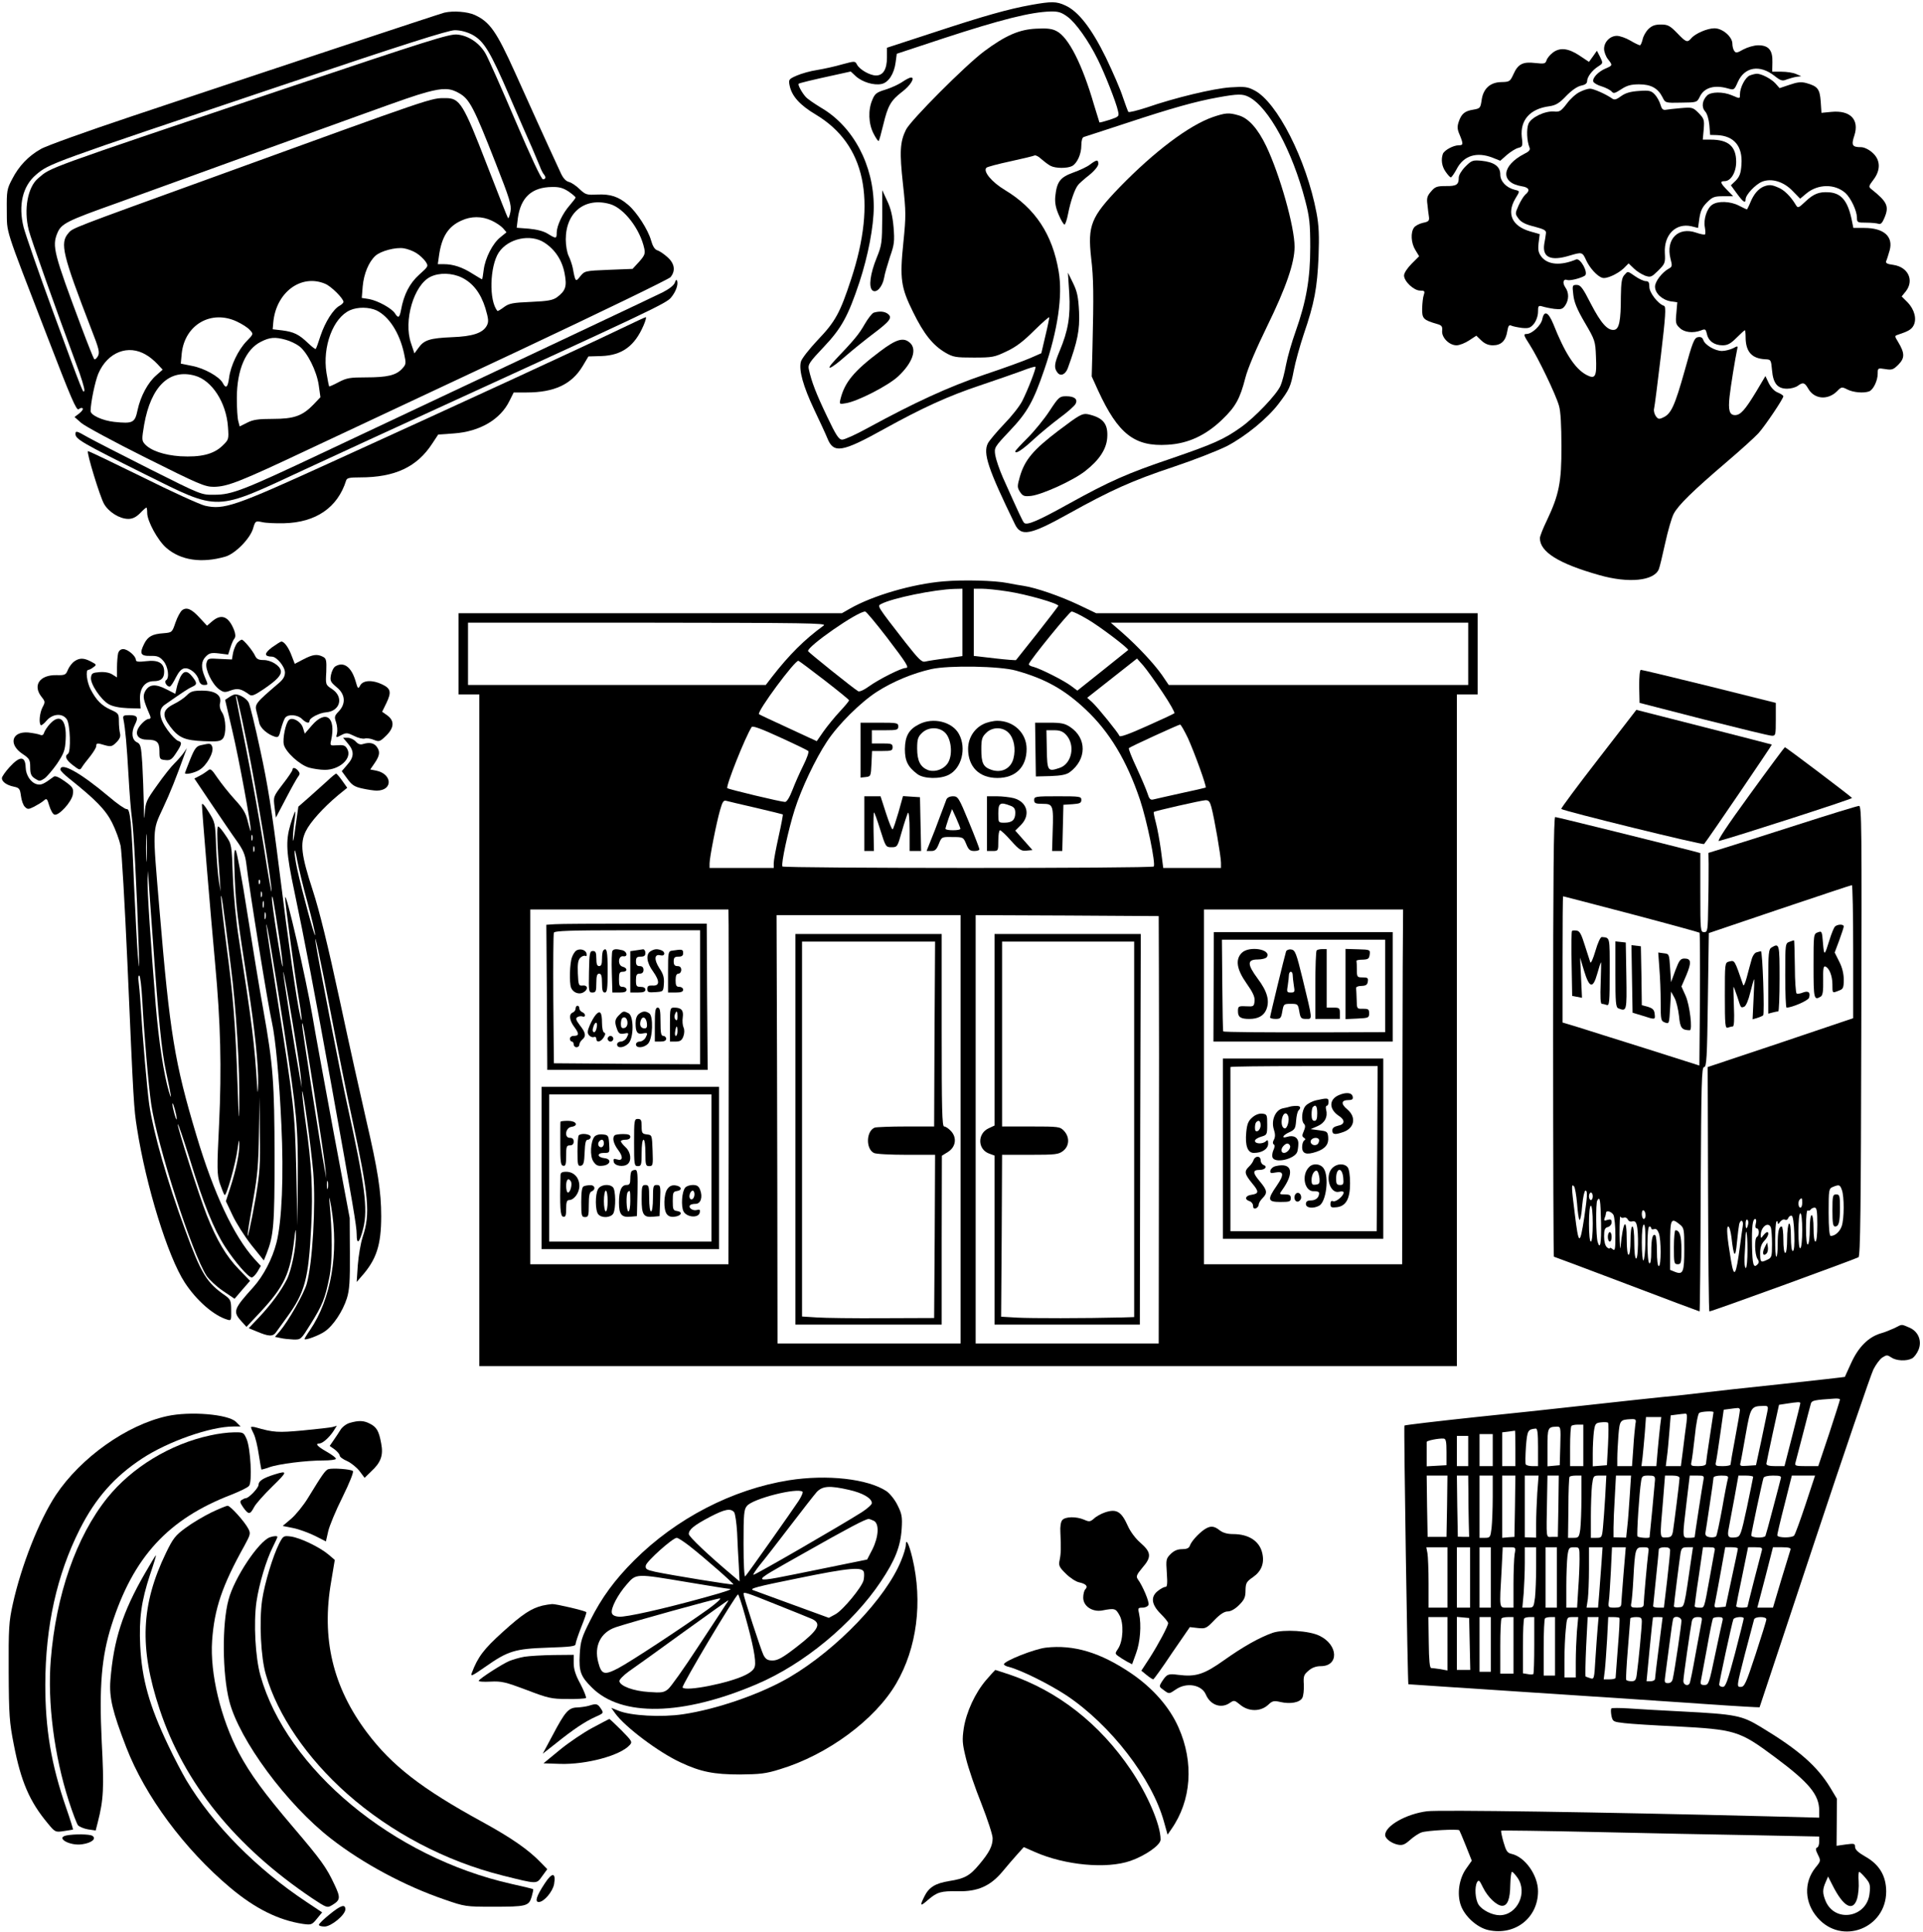 <?xml version="1.0" standalone="no"?>
<!DOCTYPE svg PUBLIC "-//W3C//DTD SVG 20010904//EN"
 "http://www.w3.org/TR/2001/REC-SVG-20010904/DTD/svg10.dtd">
<svg version="1.0" xmlns="http://www.w3.org/2000/svg"
 width="1019pt" height="1024pt" viewBox="0 0 1019 1024"
 preserveAspectRatio="xMidYMid meet">

<g transform="translate(0,1024) scale(0.1,-0.1)"
fill="#000000" stroke="none">
<path d="M5465 10214 c-122 -22 -247 -57 -517 -146 l-248 -81 0 -51 c0 -63
-20 -96 -58 -96 -32 0 -87 31 -101 58 -10 19 -11 19 -78 1 -37 -11 -97 -24
-133 -30 -35 -5 -84 -19 -109 -30 -41 -18 -43 -21 -37 -51 11 -57 54 -105 140
-156 261 -157 324 -453 186 -872 -58 -177 -83 -224 -177 -322 -45 -48 -86
-100 -89 -115 -12 -44 12 -130 70 -253 30 -63 62 -132 70 -152 33 -83 77 -76
302 49 204 113 341 175 509 231 83 28 181 62 219 76 38 15 71 25 73 22 5 -5
-40 -122 -70 -181 -14 -28 -57 -82 -96 -122 -38 -40 -77 -86 -86 -102 -27 -53
0 -135 143 -429 32 -67 81 -58 282 54 228 127 340 177 559 250 108 36 235 86
283 110 99 52 214 146 274 225 56 74 63 88 80 177 8 42 32 129 53 192 56 163
71 245 78 410 4 112 2 165 -11 233 -53 280 -209 587 -329 648 -36 19 -52 21
-127 16 -90 -6 -294 -55 -444 -107 -50 -16 -93 -27 -97 -23 -3 5 -16 40 -29
78 -12 39 -53 133 -90 210 -76 155 -146 245 -215 276 -47 22 -73 22 -180 3z
m192 -63 c43 -31 112 -128 160 -226 37 -74 98 -229 107 -272 7 -30 6 -31 -44
-48 -28 -9 -52 -15 -54 -14 -1 2 -14 45 -29 94 -62 214 -135 358 -198 390 -24
13 -51 16 -108 13 -90 -4 -163 -36 -276 -120 -99 -74 -388 -364 -414 -415 -32
-65 -35 -118 -16 -290 16 -146 16 -169 2 -308 -20 -193 -13 -239 52 -370 57
-116 104 -174 169 -213 43 -25 56 -27 152 -27 98 0 110 2 174 33 50 23 90 54
147 111 44 43 79 74 79 69 0 -6 -9 -51 -21 -100 l-21 -90 -57 -25 c-31 -14
-141 -54 -246 -89 -188 -64 -367 -146 -620 -284 -60 -33 -120 -60 -132 -60
-18 0 -32 21 -81 124 -56 117 -82 183 -96 249 -6 24 3 38 78 117 95 100 130
164 190 344 46 140 76 296 76 400 0 221 -109 426 -279 525 -36 22 -73 47 -82
58 -20 22 -42 63 -37 69 4 4 74 21 199 48 l77 17 27 -25 c34 -31 96 -50 137
-41 36 8 66 53 74 115 l6 45 251 83 c303 99 459 138 563 141 42 1 58 -4 91
-28z m961 -425 c105 -55 230 -285 299 -551 22 -85 26 -121 26 -245 0 -167 -21
-287 -78 -448 -19 -53 -42 -132 -50 -174 -8 -43 -21 -93 -29 -111 -19 -46
-136 -169 -211 -222 -90 -64 -145 -88 -369 -165 -231 -78 -326 -120 -541 -239
-162 -90 -223 -117 -238 -102 -8 8 -24 42 -113 241 -18 41 -36 94 -40 117 -6
41 -6 42 77 130 93 98 125 155 183 325 71 207 98 390 76 519 -33 197 -124 335
-285 432 -70 42 -117 99 -98 118 5 5 62 20 127 34 65 14 122 28 128 31 5 3 22
-5 36 -19 15 -13 37 -30 49 -36 27 -14 88 -14 114 -1 27 15 49 63 49 110 0 24
5 42 13 44 6 2 109 35 227 74 242 80 368 115 485 136 105 19 130 19 163 2z"/>
<path d="M4780 9805 c-19 -13 -59 -31 -88 -40 -46 -14 -56 -21 -69 -53 -24
-54 -21 -128 6 -180 12 -24 25 -42 27 -39 3 2 14 42 25 88 24 99 39 126 100
173 44 33 70 77 46 75 -7 0 -28 -11 -47 -24z"/>
<path d="M4675 9088 c-1 -134 -2 -147 -29 -213 -35 -86 -44 -156 -23 -174 21
-17 53 18 62 67 3 21 18 70 31 111 23 65 25 83 19 157 -5 58 -15 101 -34 140
l-26 56 0 -144z"/>
<path d="M4630 8583 c-8 -2 -30 -30 -48 -61 -30 -53 -55 -83 -156 -189 -60
-64 -26 -52 55 20 39 34 105 87 146 118 89 67 104 86 77 106 -17 13 -44 15
-74 6z"/>
<path d="M4665 8379 c-140 -105 -189 -165 -211 -253 -7 -29 -6 -29 28 -23 63
10 224 93 277 142 76 71 102 143 63 178 -34 31 -72 20 -157 -44z"/>
<path d="M6428 9620 c-127 -44 -310 -182 -494 -371 -153 -159 -171 -203 -152
-376 13 -108 14 -193 7 -478 l-4 -150 34 -75 c106 -230 193 -298 368 -287 109
6 203 50 290 134 71 68 94 111 122 220 13 51 57 154 116 275 99 202 145 335
145 420 0 106 -78 382 -150 533 -45 94 -95 150 -148 164 -51 15 -68 13 -134
-9z"/>
<path d="M5776 9368 c-15 -12 -56 -31 -90 -43 -69 -25 -86 -49 -94 -126 -3
-32 2 -60 18 -97 12 -29 26 -52 31 -52 4 0 13 26 19 58 13 66 35 130 53 152 6
8 33 32 60 53 27 22 47 47 47 58 0 24 -8 24 -44 -3z"/>
<path d="M5666 8685 c7 -122 -6 -198 -51 -305 -28 -67 -31 -89 -12 -114 16
-22 42 -12 55 22 52 143 64 202 60 299 -4 80 -10 108 -32 153 l-27 55 7 -110z"/>
<path d="M5562 8063 c-28 -43 -80 -107 -116 -143 -36 -36 -66 -68 -66 -72 0
-17 39 9 99 65 35 32 97 83 137 113 41 30 78 63 83 73 14 25 -5 41 -49 41 -35
0 -40 -4 -88 -77z"/>
<path d="M5609 7958 c-134 -102 -179 -155 -205 -245 -14 -50 -14 -56 1 -80 15
-22 22 -25 59 -21 59 7 224 82 287 132 73 57 111 114 116 174 6 76 -21 109
-103 127 -29 5 -44 -3 -155 -87z"/>
<path d="M2355 10173 c-22 -5 -990 -326 -1659 -550 -236 -79 -452 -156 -480
-173 -66 -37 -117 -91 -152 -160 -27 -51 -29 -62 -28 -165 2 -127 -17 -69 214
-667 126 -327 155 -396 167 -387 7 7 17 9 21 5 4 -4 -4 -16 -18 -27 l-25 -19
35 -31 c19 -17 173 -100 343 -185 280 -140 312 -154 360 -154 73 1 137 26 512
203 182 85 681 320 1110 521 429 202 788 376 798 387 28 34 22 73 -17 107 -19
17 -43 33 -54 36 -13 4 -24 23 -32 52 -16 57 -76 150 -121 188 -51 44 -94 58
-163 55 -57 -3 -63 -1 -95 29 -18 18 -44 35 -57 38 -16 4 -31 21 -43 48 -83
179 -165 361 -242 532 -98 217 -133 268 -214 305 -38 17 -112 23 -160 12z
m146 -116 c63 -34 95 -86 199 -327 51 -118 105 -242 120 -275 14 -33 32 -76
40 -95 7 -19 17 -39 22 -44 12 -15 10 -26 -5 -26 -9 0 -66 123 -147 313 -73
171 -144 331 -157 353 -32 56 -91 96 -151 101 -41 4 -157 -33 -922 -290 -1287
-434 -1227 -412 -1298 -472 -55 -46 -77 -164 -50 -273 10 -44 151 -439 252
-711 26 -68 45 -131 43 -140 -5 -21 -5 -21 -167 420 -76 207 -145 407 -155
445 -29 117 -5 218 66 278 71 60 63 57 1298 472 648 218 887 294 921 294 30 0
63 -9 91 -23z m-66 -312 c53 -31 76 -74 191 -368 75 -191 85 -223 79 -258 -4
-22 -10 -38 -13 -35 -3 3 -53 131 -112 283 -125 323 -143 353 -218 353 -80 0
-40 14 -1232 -419 -759 -275 -744 -269 -767 -296 -47 -53 -32 -113 121 -510
41 -104 45 -123 35 -142 -7 -13 -16 -20 -20 -16 -4 5 -34 80 -67 168 -147 393
-157 430 -128 500 21 50 49 64 316 159 36 13 310 112 610 221 300 108 601 217
670 242 255 92 296 106 360 124 89 24 126 23 175 -6z m578 -520 c20 -14 37
-28 37 -32 0 -3 -14 -21 -31 -41 -38 -43 -68 -107 -69 -144 0 -34 -3 -34 -47
-7 -22 14 -58 23 -100 27 l-65 5 6 50 c15 111 74 165 181 166 38 1 59 -5 88
-24z m221 -67 c73 -22 158 -132 180 -235 6 -27 2 -37 -27 -70 l-35 -38 -127
-5 c-125 -5 -127 -6 -150 -34 -25 -32 -26 -31 -40 44 -4 19 -14 48 -22 64 -8
16 -15 55 -15 87 0 145 103 226 236 187z m-629 -87 c22 -10 49 -28 60 -40 l19
-22 -32 -26 c-41 -32 -81 -110 -89 -174 -3 -27 -7 -49 -9 -49 -2 0 -25 14 -51
30 -53 34 -102 50 -151 50 l-32 0 6 43 c14 102 49 157 119 188 51 24 109 24
160 0z m280 -117 c57 -37 94 -94 107 -164 13 -68 5 -91 -40 -125 -22 -16 -48
-21 -139 -25 -97 -4 -116 -8 -143 -28 -17 -13 -33 -22 -34 -20 -46 53 -41 237
7 310 50 75 169 100 242 52z m-679 -55 c18 -11 39 -31 49 -45 16 -25 16 -25
-34 -70 -50 -45 -81 -104 -96 -187 -8 -42 -15 -45 -32 -18 -17 27 -90 67 -137
76 l-39 6 5 62 c6 66 32 129 67 161 28 26 108 47 151 40 19 -3 49 -14 66 -25z
m241 -130 c59 -29 100 -82 125 -162 17 -58 18 -72 8 -92 -21 -40 -75 -58 -185
-62 -117 -5 -148 -15 -177 -56 l-22 -30 -18 54 c-41 119 15 309 103 352 47 23
114 21 166 -4z m-724 -33 c32 -13 97 -78 97 -96 0 -5 -9 -14 -20 -20 -34 -18
-77 -87 -101 -158 -12 -37 -23 -69 -26 -71 -2 -3 -20 11 -41 31 -48 46 -75 59
-136 67 l-51 6 3 35 c14 160 147 260 275 206z m272 -141 c66 -32 122 -118 146
-228 12 -55 11 -58 -11 -82 -32 -34 -78 -45 -191 -45 -84 0 -102 -3 -144 -25
-26 -14 -49 -24 -51 -23 -1 2 -8 34 -14 72 -22 139 35 292 125 332 41 18 100
17 140 -1z m-740 -59 c28 -13 59 -33 69 -45 20 -21 19 -22 -17 -59 -44 -45
-85 -130 -93 -194 -7 -52 -17 -60 -34 -27 -18 33 -98 78 -163 90 l-59 12 5 54
c16 152 156 233 292 169z m260 -97 c22 -6 54 -21 71 -34 43 -33 92 -131 103
-206 l9 -64 -36 -38 c-59 -61 -103 -77 -216 -77 -77 0 -105 -4 -136 -20 l-40
-20 -7 27 c-5 16 -8 71 -8 123 0 150 47 259 128 299 47 24 75 26 132 10z
m-740 -80 c17 -9 43 -31 59 -48 l28 -30 -34 -30 c-44 -38 -83 -110 -99 -184
-14 -68 -25 -73 -123 -63 -64 7 -126 36 -126 58 1 48 24 157 41 198 49 114
159 157 254 99z m258 -110 c90 -25 166 -142 175 -271 5 -68 4 -68 -31 -102
-47 -44 -114 -60 -222 -54 -86 6 -157 30 -188 65 -16 18 -16 26 -3 103 36 203
134 297 269 259z"/>
<path d="M8734 10085 c-13 -13 -27 -38 -30 -55 -4 -16 -10 -30 -14 -30 -4 0
-28 11 -51 25 -24 14 -56 25 -71 25 -36 0 -68 -32 -68 -69 0 -15 9 -40 20 -54
26 -33 26 -34 -12 -50 -40 -17 -72 -52 -65 -70 3 -7 23 -19 45 -25 22 -7 45
-19 52 -27 10 -12 17 -10 51 12 30 20 52 26 95 26 63 0 100 -21 124 -69 14
-29 15 -30 98 -28 83 1 84 1 99 31 23 49 78 65 150 44 32 -9 33 -8 52 35 36
80 116 93 194 32 33 -26 42 -29 65 -19 15 5 38 12 52 14 l25 3 -28 12 c-16 7
-50 12 -77 12 l-49 0 1 50 c2 64 -20 90 -75 90 -22 0 -56 -10 -79 -22 -33 -19
-40 -20 -48 -8 -6 8 -10 25 -10 38 0 37 -52 82 -95 82 -38 0 -103 -28 -124
-54 -20 -23 -27 -20 -74 29 -38 39 -49 45 -86 45 -31 0 -48 -6 -67 -25z"/>
<path d="M8227 9960 c-14 -11 -29 -29 -32 -40 -6 -18 -12 -19 -59 -14 -66 8
-92 -5 -116 -59 -18 -39 -21 -41 -64 -42 -60 -1 -97 -35 -105 -97 -6 -40 -8
-43 -43 -49 -46 -7 -64 -22 -78 -64 -9 -26 -8 -41 5 -70 20 -49 19 -55 -5 -55
-29 0 -76 -26 -84 -45 -11 -31 -6 -67 15 -96 11 -16 23 -29 27 -29 4 0 18 20
31 44 37 72 107 93 191 60 l40 -16 35 31 c20 17 47 34 60 37 23 6 25 9 19 58
-9 90 44 150 147 163 33 5 52 16 88 54 29 30 59 51 79 55 21 4 32 12 32 23 0
23 27 59 59 79 26 17 26 17 10 50 l-17 33 -21 -30 -21 -29 -51 34 c-59 39
-104 44 -142 14z"/>
<path d="M9272 9840 c-24 -10 -52 -64 -52 -100 0 -24 1 -24 -43 -5 -47 20
-111 19 -131 -1 -26 -26 -31 -62 -10 -85 10 -11 19 -41 22 -72 l4 -52 37 -1
c90 -4 136 -59 129 -156 -3 -47 -10 -64 -30 -85 l-26 -25 32 -44 c33 -45 46
-54 46 -30 0 23 51 78 87 93 50 20 115 1 163 -50 l39 -40 31 26 c62 53 153 54
209 4 29 -27 60 -93 61 -129 0 -27 2 -28 49 -28 27 0 57 -3 65 -6 12 -4 20 4
31 30 27 63 16 86 -69 154 -15 12 -14 16 11 49 40 52 38 106 -5 144 -19 17
-44 29 -60 29 -47 0 -53 10 -36 61 28 85 -21 136 -122 126 l-52 -5 -4 60 c-5
67 -16 81 -77 98 -26 7 -47 5 -87 -9 l-54 -18 -22 25 c-23 25 -77 53 -100 51
-7 0 -23 -4 -36 -9z"/>
<path d="M8370 9752 c-19 -9 -50 -37 -68 -62 -30 -39 -38 -44 -67 -41 -49 4
-123 -32 -136 -66 -11 -28 -8 -92 6 -125 5 -12 -2 -21 -27 -33 -121 -62 -130
-153 -15 -172 40 -6 47 -22 20 -44 -9 -8 -25 -34 -36 -58 -19 -43 -19 -44 0
-70 14 -19 38 -31 84 -42 52 -14 63 -20 61 -35 -1 -11 -5 -36 -9 -57 -11 -71
34 -92 133 -62 67 20 69 20 89 -24 18 -40 58 -85 85 -93 21 -8 80 19 113 49
l27 27 28 -27 c15 -15 42 -31 59 -38 30 -10 34 -8 70 27 36 36 38 41 35 94 -5
96 58 159 140 141 l36 -9 7 51 c6 39 15 59 40 84 29 29 39 33 86 33 l53 0 -32
33 c-37 38 -39 47 -13 47 33 0 61 47 61 102 0 82 -41 118 -135 118 l-42 0 5
55 c4 50 2 56 -27 86 -30 30 -34 31 -94 26 -34 -3 -71 -7 -81 -9 -14 -2 -21 5
-27 27 -5 17 -18 41 -30 54 -19 20 -29 23 -83 19 -45 -3 -71 -10 -95 -27 -27
-20 -37 -22 -50 -12 -30 21 -96 51 -116 51 -11 0 -36 -8 -55 -18z"/>
<path d="M7765 9357 c-20 -20 -35 -45 -35 -58 0 -38 -12 -46 -69 -45 -47 0
-57 -4 -78 -29 -20 -23 -24 -35 -19 -69 2 -23 6 -52 8 -65 3 -21 -2 -26 -32
-32 -18 -4 -40 -15 -47 -25 -19 -26 -16 -82 7 -119 l20 -33 -40 -40 c-22 -22
-40 -49 -40 -62 0 -31 52 -80 85 -80 24 0 26 -3 20 -22 -5 -13 -8 -45 -9 -73
-1 -53 6 -61 79 -82 25 -7 29 -13 27 -36 -4 -35 37 -77 76 -77 16 0 46 12 67
26 l38 25 26 -25 c19 -18 38 -26 62 -26 44 0 68 24 76 74 5 29 9 36 22 30 9
-4 34 -9 57 -12 35 -3 44 0 63 23 12 16 21 42 21 63 0 31 2 34 23 28 12 -4 41
-10 63 -13 35 -4 44 -2 58 18 20 30 21 68 0 97 -16 24 -10 46 11 38 14 -5 71
9 93 23 21 13 -23 95 -46 86 -81 -34 -149 -29 -183 13 -17 22 -20 36 -16 74
l6 47 -52 15 c-95 28 -124 93 -78 172 26 43 26 41 -2 48 -45 11 -77 45 -77 81
0 43 -32 66 -100 73 -46 4 -52 2 -85 -31z"/>
<path d="M9345 9251 c-28 -12 -52 -40 -70 -84 -8 -20 -17 -37 -18 -37 -2 0
-20 9 -42 20 -46 24 -112 26 -142 5 -28 -19 -47 -77 -39 -119 3 -18 4 -35 1
-38 -3 -3 -24 1 -47 9 -95 33 -162 -34 -136 -138 10 -37 9 -43 -8 -52 -37 -20
-74 -69 -74 -96 0 -35 37 -70 83 -78 l35 -5 -5 -58 c-5 -50 -3 -59 18 -78 24
-24 71 -29 113 -13 22 9 25 7 31 -19 8 -38 40 -60 83 -60 27 0 43 9 74 40 22
22 42 40 44 40 2 0 4 -16 4 -35 0 -79 32 -115 104 -119 30 -1 31 -3 36 -58 6
-70 29 -98 80 -98 20 0 45 7 56 15 28 21 37 18 56 -15 32 -56 103 -62 152 -14
23 24 26 25 55 10 31 -16 87 -21 116 -10 22 9 45 57 45 94 0 30 1 30 40 24 35
-6 43 -3 70 24 34 35 34 60 -2 120 -19 31 -19 32 -1 38 55 18 72 28 83 49 18
34 5 84 -31 122 l-32 32 22 27 c45 58 13 128 -65 140 -37 5 -44 10 -38 23 4 9
11 33 17 53 21 74 -30 120 -134 120 l-58 0 -10 49 c-21 96 -55 136 -121 140
-51 3 -80 -8 -124 -50 -36 -34 -39 -35 -50 -17 -26 44 -62 80 -93 92 -36 16
-49 16 -78 5z"/>
<path d="M8607 8782 c-13 -14 -17 -40 -18 -113 0 -130 -9 -173 -35 -177 -35
-5 -70 34 -124 138 -43 85 -55 100 -75 100 -23 0 -24 -2 -18 -52 4 -39 20 -78
61 -148 54 -92 56 -98 59 -180 5 -108 -3 -122 -52 -96 -60 33 -113 115 -174
269 -26 63 -48 74 -58 27 -6 -34 -55 -80 -84 -80 -17 0 -16 -6 17 -57 45 -70
138 -263 155 -323 9 -29 13 -105 13 -215 1 -192 -13 -258 -78 -395 -20 -41
-36 -82 -36 -92 0 -73 99 -135 315 -196 154 -44 289 -31 315 31 5 12 20 75 34
139 14 64 34 134 45 155 24 46 102 122 281 275 74 63 150 132 169 153 37 42
131 182 131 195 0 4 -13 13 -30 20 -18 7 -36 27 -47 49 l-18 38 -48 -81 c-60
-99 -84 -126 -113 -126 -29 0 -37 25 -29 98 6 55 30 203 40 249 5 21 4 21 -22
7 -16 -7 -41 -14 -58 -14 -37 0 -91 32 -99 58 -5 13 -13 18 -29 15 -19 -4 -28
-25 -70 -178 -52 -185 -72 -229 -113 -247 -22 -11 -28 -10 -40 7 -7 10 -12 28
-9 39 3 12 19 138 36 281 25 210 28 260 17 264 -32 10 -78 70 -78 100 0 24 -4
31 -19 31 -10 0 -35 11 -55 25 -44 30 -39 29 -59 7z"/>
<path d="M3576 8742 c-5 -14 -29 -33 -64 -51 -50 -25 -593 -281 -1792 -846
-432 -204 -491 -227 -584 -227 -69 -1 -69 -1 -340 135 -149 75 -299 152 -333
171 -57 33 -63 34 -63 16 0 -27 34 -47 365 -212 404 -200 366 -201 850 24 154
71 467 216 695 320 1121 513 1220 560 1245 590 26 31 40 69 33 90 -3 8 -8 4
-12 -10z"/>
<path d="M3290 8498 c-199 -96 -815 -380 -1544 -712 -502 -229 -560 -249 -660
-226 -26 6 -176 74 -332 152 -157 77 -286 139 -288 137 -8 -8 64 -242 85 -279
25 -44 83 -80 129 -80 22 0 41 9 62 30 16 17 31 30 34 30 2 0 4 -13 4 -28 0
-44 57 -148 102 -186 76 -66 187 -82 312 -46 52 15 131 95 147 149 12 41 13
41 48 34 20 -5 72 -7 116 -6 169 4 284 83 329 226 4 14 17 17 74 17 185 0 302
55 383 180 l31 47 84 6 c137 10 246 74 294 173 l22 44 68 0 c147 0 239 43 297
139 l31 52 69 2 c109 4 176 53 223 162 11 25 16 45 12 44 -4 0 -63 -28 -132
-61z"/>
<path d="M5000 7159 c-165 -14 -375 -75 -497 -145 l-42 -24 -1015 0 -1016 0 0
-215 0 -215 55 0 55 0 0 -1780 0 -1780 2590 0 2590 0 0 1780 0 1780 55 0 55 0
0 215 0 215 -1010 0 -1011 0 -92 44 c-99 47 -227 91 -292 101 -22 3 -60 10
-85 15 -70 14 -236 18 -340 9z m100 -218 l0 -178 -87 -12 c-49 -6 -98 -14
-110 -17 -18 -5 -34 11 -105 101 -153 197 -150 193 -129 204 58 31 282 77 389
80 l42 1 0 -179z m237 165 c102 -15 275 -65 271 -77 -2 -4 -52 -70 -112 -146
-60 -76 -111 -140 -112 -141 -1 -2 -52 2 -113 9 l-111 13 0 178 0 178 43 0
c23 0 84 -6 134 -14z m-639 -242 c109 -143 122 -164 101 -164 -23 0 -140 -59
-192 -96 -27 -20 -53 -32 -60 -27 -27 16 -262 205 -265 212 -8 23 265 213 303
210 5 0 56 -61 113 -135z m1065 94 c64 -37 222 -157 215 -163 -2 -2 -63 -50
-136 -109 l-133 -106 -32 24 c-38 29 -163 92 -201 102 -15 3 -26 10 -24 15 8
23 215 278 226 278 8 1 46 -18 85 -41z m-1398 -33 c-102 -74 -183 -155 -274
-272 l-33 -43 -789 0 -789 0 0 165 0 165 953 0 c837 -1 950 -2 932 -15z m3415
-150 l0 -165 -793 0 -794 0 -36 53 c-43 61 -128 152 -211 225 l-60 52 947 0
947 0 0 -165z m-1620 -204 c39 -58 67 -108 63 -111 -5 -4 -71 -35 -148 -69
-91 -41 -141 -59 -143 -51 -6 16 -114 150 -145 179 l-26 23 132 104 132 104
33 -37 c18 -21 64 -85 102 -142z m-1791 64 c71 -55 130 -103 130 -106 1 -4
-22 -31 -49 -60 -28 -30 -66 -77 -86 -105 l-36 -52 -151 70 c-83 38 -153 71
-155 73 -13 12 192 289 209 283 5 -2 67 -48 138 -103z m1015 51 c154 -43 255
-99 368 -205 127 -119 219 -272 289 -480 37 -111 83 -336 73 -353 -7 -11
-1961 -10 -1968 0 -8 13 31 194 65 301 36 113 110 269 171 361 58 89 178 208
265 264 84 54 190 98 288 120 94 21 364 16 449 -8z m-1101 -426 c5 -4 -7 -38
-26 -76 -19 -38 -45 -97 -58 -131 -15 -39 -30 -63 -39 -63 -21 0 -300 67 -306
73 -9 9 94 269 129 324 5 8 51 -9 149 -54 79 -36 147 -69 151 -73z m2012 68
c36 -80 100 -257 94 -262 -2 -1 -61 -15 -132 -30 -70 -16 -136 -30 -146 -33
-15 -4 -22 4 -31 34 -7 21 -33 82 -58 136 -25 53 -43 99 -40 102 7 8 262 124
271 125 5 0 23 -33 42 -72z m-2290 -369 c77 -18 141 -34 143 -35 2 -1 -8 -54
-22 -117 -14 -63 -26 -126 -26 -141 l0 -26 -170 0 -170 0 0 24 c0 31 36 215
56 284 12 42 18 52 32 48 9 -3 80 -19 157 -37z m2414 4 c16 -59 51 -263 51
-295 l0 -28 -153 0 -153 0 -12 93 c-7 51 -19 117 -27 147 -8 30 -13 55 -11 57
5 5 250 61 273 62 18 1 24 -7 32 -36z m-2558 -625 c1 -123 1 -508 0 -1190 l-1
-608 -525 0 -525 0 0 940 0 940 525 0 525 0 1 -82z m3572 -231 c0 -171 -2
-594 -2 -939 l-1 -628 -525 0 -525 0 0 940 0 940 528 0 527 0 -2 -313z m-2343
-852 l0 -1135 -485 0 -485 0 -1 823 c-1 452 -2 963 -3 1134 l-1 313 488 0 487
0 0 -1135z m1051 840 c1 -159 1 -669 0 -1132 l-1 -843 -485 0 -485 0 0 1135 0
1135 485 -2 485 -3 1 -290z"/>
<path d="M4871 6402 c-55 -27 -75 -63 -76 -132 0 -63 16 -95 67 -133 34 -25
120 -27 166 -3 68 35 94 140 54 215 -35 66 -137 91 -211 53z m139 -47 c30 -32
39 -109 16 -153 -19 -37 -70 -57 -109 -43 -40 16 -57 49 -57 114 0 48 4 62 25
82 34 34 93 34 125 0z"/>
<path d="M5210 6402 c-49 -24 -80 -75 -80 -131 0 -95 59 -154 155 -154 97 0
155 58 155 154 0 84 -68 149 -155 149 -22 0 -56 -8 -75 -18z m134 -45 c29 -29
40 -85 26 -138 -14 -52 -62 -77 -116 -59 -44 15 -54 35 -54 110 0 51 4 65 25
85 32 33 87 34 119 2z"/>
<path d="M4560 6264 l0 -145 28 3 c26 3 27 5 30 71 l3 67 54 0 c48 0 55 2 55
20 0 18 -7 20 -55 20 l-55 0 0 35 0 35 70 0 c63 0 70 2 70 20 0 19 -7 20 -100
20 l-100 0 0 -146z"/>
<path d="M5487 6268 l2 -143 78 2 c57 2 85 8 102 21 90 67 91 180 2 239 -28
19 -48 23 -110 23 l-76 0 2 -142z m162 78 c51 -54 31 -155 -35 -176 -62 -21
-65 -16 -67 98 l-2 102 41 0 c30 0 46 -6 63 -24z"/>
<path d="M4580 5875 l0 -145 26 0 25 0 -2 100 c-1 56 0 102 2 104 2 3 17 -38
33 -90 29 -92 30 -94 60 -94 31 0 32 2 55 84 13 46 28 90 32 98 5 7 9 -32 9
-94 l0 -108 30 0 31 0 -3 143 -3 142 -45 3 -45 3 -24 -86 c-14 -47 -27 -88
-31 -90 -4 -2 -19 36 -35 85 l-29 90 -43 0 -43 0 0 -145z"/>
<path d="M5015 6003 c-4 -10 -19 -52 -35 -93 -15 -41 -37 -99 -49 -127 l-21
-53 25 0 c20 0 28 8 40 38 15 37 15 37 72 36 57 0 58 -1 73 -37 12 -30 20 -37
43 -37 15 0 27 4 27 9 0 5 -25 70 -56 145 -53 129 -58 136 -84 136 -17 0 -31
-7 -35 -17z m74 -155 c1 -5 -17 -8 -39 -8 -22 0 -40 3 -40 8 0 4 8 29 17 56
l18 48 22 -48 c12 -27 22 -52 22 -56z"/>
<path d="M5230 5875 l0 -145 30 0 c30 0 30 1 30 55 0 30 4 55 9 55 5 0 32 -25
59 -56 43 -48 54 -55 81 -52 l32 3 -46 52 -45 51 30 30 c52 53 34 122 -38 142
-20 5 -61 10 -89 10 l-53 0 0 -145z m124 95 c20 -7 26 -17 26 -38 0 -37 -17
-52 -57 -52 -33 0 -33 0 -33 50 0 55 10 61 64 40z"/>
<path d="M5480 6000 c0 -17 7 -20 45 -20 55 0 58 -7 53 -148 l-3 -102 27 0 27
0 3 123 3 122 48 3 c39 3 47 6 47 23 0 18 -8 19 -125 19 -118 0 -125 -1 -125
-20z"/>
<path d="M2940 5342 l-45 -3 3 -384 2 -385 425 0 425 0 -3 388 -2 387 -380 0
c-209 0 -400 -1 -425 -3z m770 -387 l0 -355 -387 2 -388 3 -3 340 c-1 187 0
346 3 352 3 10 90 13 390 13 l385 0 0 -355z"/>
<path d="M3053 5202 c-6 -4 -17 -20 -22 -35 -12 -31 -15 -135 -5 -161 10 -26
41 -38 64 -26 28 15 26 40 -2 37 -22 -2 -23 2 -26 64 -2 51 1 71 13 83 9 9 21
13 27 10 6 -4 8 2 6 12 -3 20 -35 29 -55 16z"/>
<path d="M3197 5203 c-4 -3 -7 -24 -7 -45 0 -27 -4 -38 -15 -38 -11 0 -15 11
-15 40 0 32 -4 40 -18 40 -17 0 -19 -11 -21 -110 -2 -105 -1 -110 18 -110 18
0 21 6 21 50 0 38 4 50 15 50 11 0 15 -12 15 -50 0 -38 4 -50 15 -50 12 0 15
19 15 115 0 105 -5 127 -23 108z"/>
<path d="M3245 5200 c-3 -6 -5 -57 -3 -115 l3 -105 38 0 c26 0 37 4 37 15 0 8
-9 15 -20 15 -17 0 -20 7 -20 40 0 33 3 40 20 40 26 0 26 20 -1 27 -27 7 -24
60 4 55 25 -4 21 25 -5 32 -33 8 -46 7 -53 -4z"/>
<path d="M3368 5203 l-28 -4 0 -110 0 -109 40 0 c29 0 40 4 40 15 0 9 -9 15
-25 15 -22 0 -25 4 -25 35 0 28 4 35 20 35 13 0 20 7 20 20 0 13 -7 20 -20 20
-15 0 -20 7 -20 25 0 20 5 25 25 25 18 0 25 5 25 20 0 11 -6 19 -12 19 -7 -1
-25 -4 -40 -6z"/>
<path d="M3448 5199 c-27 -15 -22 -61 13 -108 36 -51 35 -77 -4 -74 -21 1 -27
-3 -27 -18 0 -17 6 -20 43 -17 42 3 42 3 45 45 2 32 -3 51 -24 82 -29 45 -27
77 6 68 24 -6 28 18 4 27 -22 8 -36 7 -56 -5z"/>
<path d="M3563 5202 c-22 -3 -23 -7 -23 -113 l0 -109 40 0 c29 0 40 4 40 15 0
8 -9 15 -20 15 -16 0 -20 7 -20 35 0 24 5 35 15 35 8 0 15 9 15 20 0 13 -7 20
-20 20 -15 0 -20 7 -20 25 0 20 5 25 25 25 18 0 25 5 25 19 0 20 -5 21 -57 13z"/>
<path d="M3050 4895 c0 -9 -7 -18 -15 -21 -22 -9 -18 -43 10 -79 25 -34 24
-45 -7 -45 -10 0 -18 -7 -18 -15 0 -8 5 -15 10 -15 6 0 10 -7 10 -15 0 -8 7
-15 15 -15 8 0 15 6 15 14 0 7 7 19 15 26 22 18 19 37 -12 76 -21 28 -24 37
-13 44 7 4 19 6 27 3 7 -3 13 0 13 6 0 7 -7 14 -15 17 -8 4 -15 12 -15 20 0 8
-4 14 -10 14 -5 0 -10 -7 -10 -15z"/>
<path d="M3470 4810 l0 -90 30 0 c20 0 30 5 30 15 0 8 -7 15 -15 15 -12 0 -15
15 -15 75 0 60 -3 75 -15 75 -12 0 -15 -17 -15 -90z"/>
<path d="M3550 4810 l0 -90 30 0 c24 0 33 6 41 27 6 17 7 35 1 48 -5 11 -7 35
-4 54 5 36 -7 51 -45 51 -22 0 -23 -3 -23 -90z m40 43 c0 -19 -3 -24 -10 -17
-6 6 -8 18 -4 27 9 24 14 21 14 -10z m0 -78 c0 -14 -4 -25 -9 -25 -4 0 -6 11
-3 25 2 14 6 25 8 25 2 0 4 -11 4 -25z"/>
<path d="M3157 4862 c-9 -10 -23 -35 -32 -56 -13 -30 -13 -41 -4 -52 7 -8 18
-13 26 -10 7 3 13 -1 13 -9 0 -22 23 -18 39 7 10 16 10 23 2 26 -6 2 -11 25
-11 52 0 55 -10 68 -33 42z m5 -67 c-2 -14 -8 -25 -13 -25 -10 0 -11 12 -3 34
10 25 22 19 16 -9z"/>
<path d="M3280 4860 c-23 -23 -24 -37 -10 -75 8 -22 15 -26 35 -23 28 6 29 4
15 -23 -6 -10 -20 -19 -30 -19 -11 0 -20 -7 -20 -15 0 -22 36 -19 60 5 29 29
29 144 1 160 -26 13 -28 13 -51 -10z m45 -41 c0 -15 -7 -25 -17 -27 -13 -3
-18 3 -18 21 0 13 3 27 7 31 13 12 28 -1 28 -25z"/>
<path d="M3386 4867 c-12 -9 -18 -26 -18 -49 0 -48 9 -61 38 -55 27 5 28 3 14
-24 -6 -10 -20 -19 -30 -19 -11 0 -20 -7 -20 -15 0 -22 44 -19 65 5 24 27 28
146 5 160 -20 13 -33 12 -54 -3z m42 -50 c2 -19 -1 -27 -12 -27 -20 0 -29 16
-21 41 9 27 29 19 33 -14z"/>
<path d="M3220 4735 c0 -8 7 -15 15 -15 8 0 15 7 15 15 0 8 -7 15 -15 15 -8 0
-15 -7 -15 -15z"/>
<path d="M2870 4050 l0 -430 470 0 470 0 0 430 0 430 -470 0 -470 0 0 -430z
m900 0 l0 -390 -430 0 -430 0 0 390 0 390 430 0 430 0 0 -390z"/>
<path d="M3360 4185 c0 -118 1 -125 20 -125 18 0 20 7 20 70 0 40 4 70 10 70
6 0 10 -30 10 -70 0 -64 2 -70 20 -70 20 0 21 5 18 83 -3 81 -3 82 -30 85 -25
3 -28 7 -28 43 0 32 -3 39 -20 39 -19 0 -20 -7 -20 -125z"/>
<path d="M2970 4295 c-1 -3 -1 -56 -1 -117 0 -95 2 -114 15 -116 13 -3 16 7
16 52 0 49 2 56 20 56 13 0 20 7 20 20 0 14 -7 20 -21 20 -30 0 -23 54 9 58
40 6 26 32 -18 32 -22 0 -40 -2 -40 -5z"/>
<path d="M3067 4223 c-4 -3 -7 -42 -7 -85 0 -70 2 -79 18 -76 14 3 18 16 20
71 2 51 6 67 17 67 8 0 15 7 15 15 0 15 -50 22 -63 8z"/>
<path d="M3150 4216 c-21 -27 -25 -102 -6 -131 14 -21 24 -26 49 -23 42 4 50
35 11 40 -40 4 -43 28 -4 28 31 0 31 0 28 48 -3 44 -5 47 -34 50 -19 2 -36 -3
-44 -12z m50 -36 c0 -11 -7 -20 -15 -20 -15 0 -21 21 -8 33 12 13 23 7 23 -13z"/>
<path d="M3257 4223 c-14 -13 -6 -45 19 -78 28 -37 24 -60 -8 -49 -16 5 -19 2
-16 -13 4 -22 52 -30 74 -12 22 18 17 63 -11 89 -14 13 -25 27 -25 32 0 4 11
8 25 8 16 0 25 6 25 15 0 11 -11 15 -38 15 -21 0 -42 -3 -45 -7z"/>
<path d="M3347 4033 c-4 -3 -7 -21 -7 -40 0 -26 -4 -33 -20 -33 -27 0 -40 -30
-40 -93 0 -63 13 -80 62 -75 l33 3 3 123 c2 98 0 122 -11 122 -8 0 -17 -3 -20
-7z m-7 -158 c0 -30 -4 -55 -10 -55 -11 0 -14 93 -3 103 12 12 13 8 13 -48z"/>
<path d="M2970 4010 c-4 -171 -1 -215 14 -218 13 -3 16 6 16 42 0 34 4 46 15
46 27 0 55 38 55 75 0 44 -29 75 -70 75 -23 0 -30 -5 -30 -20z m55 -31 c9 -14
-3 -59 -15 -59 -6 0 -10 16 -10 35 0 34 12 46 25 24z"/>
<path d="M3093 3953 c-9 -3 -13 -30 -13 -84 0 -72 2 -79 20 -79 18 0 20 7 20
65 0 49 4 67 15 71 23 9 18 34 -7 33 -13 0 -29 -3 -35 -6z"/>
<path d="M3169 3938 c-16 -29 -15 -114 1 -133 18 -22 67 -19 80 4 14 27 13
124 -2 139 -20 20 -66 14 -79 -10z m51 -63 c0 -30 -4 -55 -10 -55 -5 0 -10 25
-10 55 0 30 5 55 10 55 6 0 10 -25 10 -55z"/>
<path d="M3400 3886 c0 -84 10 -99 62 -94 l33 3 3 83 c3 77 2 82 -18 82 -18 0
-20 -6 -20 -70 0 -40 -4 -70 -10 -70 -6 0 -10 30 -10 70 0 63 -2 70 -20 70
-18 0 -20 -7 -20 -74z"/>
<path d="M3536 3938 c-19 -27 -21 -107 -3 -132 9 -12 23 -17 42 -14 35 4 45
25 13 30 -21 3 -23 8 -23 53 0 45 2 50 23 53 30 5 23 26 -10 30 -18 2 -31 -4
-42 -20z"/>
<path d="M3631 3946 c-18 -21 -23 -98 -9 -126 17 -32 80 -37 86 -6 3 15 0 18
-17 13 -21 -5 -46 14 -34 26 3 4 16 7 29 7 27 0 39 36 24 74 -7 20 -17 26 -39
26 -15 0 -34 -6 -40 -14z m49 -35 c0 -22 -16 -36 -24 -22 -8 12 3 41 15 41 5
0 9 -9 9 -19z"/>
<path d="M6431 5010 l-1 -290 475 0 475 0 0 290 0 290 -474 0 -474 0 -1 -290z
m909 5 l0 -245 -292 -1 c-345 -1 -562 1 -566 5 -2 2 -4 112 -5 245 l-2 241
433 0 432 0 0 -245z"/>
<path d="M6580 5190 c-35 -35 -27 -87 25 -161 34 -48 45 -72 43 -94 -3 -29 -5
-30 -45 -28 -41 2 -43 0 -43 -27 0 -30 14 -40 60 -40 46 0 76 16 90 49 19 47
6 96 -45 164 -57 77 -57 102 0 102 22 0 44 6 48 13 26 41 -94 61 -133 22z"/>
<path d="M6815 5198 c-7 -21 -85 -342 -85 -350 0 -4 13 -8 29 -8 26 0 30 4 36
40 7 39 8 40 45 40 37 0 38 -1 45 -40 6 -36 10 -40 36 -40 35 0 36 -12 -19
215 -33 135 -39 150 -60 153 -12 2 -24 -3 -27 -10z m35 -125 c0 -10 3 -35 6
-55 6 -35 5 -38 -16 -38 -21 0 -22 3 -16 38 3 20 6 45 6 55 0 9 5 17 10 17 6
0 10 -8 10 -17z"/>
<path d="M6977 5203 c-4 -3 -7 -87 -7 -185 l0 -178 65 0 65 0 0 30 c0 28 -3
30 -35 30 l-35 0 0 155 0 155 -23 0 c-13 0 -27 -3 -30 -7z"/>
<path d="M7130 5025 l0 -186 63 3 c59 3 62 4 62 28 0 21 -4 24 -32 24 -33 -1
-33 -1 -34 47 -1 27 -2 55 -3 62 -1 7 11 12 29 12 23 1 31 6 33 23 3 19 -1 22
-27 22 -29 0 -31 2 -31 40 0 22 -1 43 -2 47 -2 4 13 7 32 7 30 1 35 5 38 27 3
26 2 26 -62 28 l-66 2 0 -186z"/>
<path d="M6480 4153 l0 -478 425 0 425 0 0 478 0 477 -425 0 -425 0 0 -477z
m818 0 l-3 -438 -388 0 -387 0 0 433 c0 237 0 434 0 437 0 3 176 5 390 5 l390
0 -2 -437z"/>
<path d="M7094 4436 c-53 -23 -52 -75 1 -110 34 -22 32 -45 -5 -52 -21 -5 -30
-12 -30 -25 0 -22 14 -24 59 -8 59 21 69 79 20 120 -35 29 -32 49 7 49 19 0
25 5 22 18 -4 22 -35 25 -74 8z"/>
<path d="M6975 4409 c-22 -5 -48 -19 -57 -30 -20 -23 -24 -79 -8 -95 8 -8 7
-19 -1 -38 -10 -22 -10 -29 0 -35 9 -6 10 -11 2 -15 -6 -4 -11 -20 -11 -35 0
-36 23 -43 76 -25 47 16 66 40 62 79 -3 28 -7 30 -48 35 l-45 6 37 16 c39 17
55 50 45 88 -3 11 -1 20 4 20 5 0 9 9 9 20 0 22 -5 22 -65 9z m5 -69 c0 -29
-4 -40 -15 -40 -10 0 -15 10 -15 33 0 19 3 37 7 40 15 16 23 5 23 -33z m10
-144 c0 -8 -5 -18 -10 -21 -17 -11 -40 3 -34 20 8 19 44 20 44 1z"/>
<path d="M6835 4375 c-5 -2 -23 -6 -38 -9 -39 -9 -62 -64 -47 -111 8 -24 8
-40 1 -54 -7 -12 -8 -22 -1 -26 6 -4 5 -15 -2 -30 -6 -13 -8 -31 -5 -39 13
-33 116 -9 131 29 3 9 6 29 6 45 0 32 -25 46 -60 35 -32 -10 -23 9 13 25 28
13 32 20 35 60 2 25 7 49 13 55 15 15 10 25 -13 24 -13 0 -27 -2 -33 -4z m-9
-50 c8 -20 -4 -65 -17 -65 -15 0 -22 27 -15 55 7 28 24 33 32 10z m9 -155 c8
-13 -13 -40 -31 -40 -17 0 -18 22 -2 38 15 15 25 15 33 2z"/>
<path d="M6636 4318 c-21 -18 -28 -35 -32 -78 -7 -71 7 -110 40 -110 44 0 76
21 76 49 0 19 -3 22 -12 13 -16 -16 -58 -15 -58 2 0 7 15 17 33 22 31 9 32 11
32 64 0 52 -1 55 -26 58 -17 2 -37 -6 -53 -20z m44 -42 c0 -13 -7 -26 -15 -30
-11 -4 -15 1 -15 18 0 12 3 26 7 29 13 14 23 6 23 -17z"/>
<path d="M6643 4093 c-3 -10 -14 -26 -25 -36 -26 -25 -23 -39 17 -88 37 -44
37 -55 -4 -61 -31 -4 -38 -24 -12 -33 12 -3 21 -15 21 -25 0 -13 5 -17 15 -14
8 4 15 12 15 20 0 8 9 23 20 34 28 28 25 42 -15 90 -38 45 -38 60 0 60 29 0
43 18 21 26 -9 3 -16 15 -16 25 0 24 -28 25 -37 2z"/>
<path d="M6760 4060 c-14 -3 -26 -14 -28 -23 -3 -14 2 -16 26 -11 45 9 48 -11
8 -69 -52 -75 -49 -87 19 -87 48 0 55 2 55 20 0 16 -7 20 -31 20 -31 0 -31 1
-15 23 67 93 53 148 -34 127z"/>
<path d="M6937 4055 c-43 -42 -24 -132 26 -128 15 1 27 -3 27 -10 0 -24 -18
-39 -44 -39 -19 0 -26 -6 -26 -19 0 -21 38 -26 70 -9 38 20 54 155 24 198 -17
25 -56 29 -77 7z m55 -60 c2 -25 -1 -31 -19 -33 -19 -3 -23 1 -23 25 0 31 19
58 31 46 4 -5 9 -21 11 -38z"/>
<path d="M7060 4050 c-41 -41 -13 -138 36 -126 14 4 24 2 24 -4 0 -18 -41 -52
-56 -46 -9 4 -14 -1 -14 -15 0 -17 5 -20 32 -17 50 5 72 44 72 127 0 43 -5 75
-13 85 -18 22 -57 20 -81 -4z m58 -53 c3 -32 0 -37 -17 -37 -17 0 -21 6 -21
33 0 61 33 63 38 4z"/>
<path d="M6867 3914 c-15 -15 -7 -45 11 -42 9 2 17 12 17 22 0 20 -16 31 -28
20z"/>
<path d="M4215 4255 l0 -1035 388 0 387 0 0 448 1 447 32 20 c42 26 49 76 16
111 -12 13 -28 24 -36 24 -11 0 -13 93 -13 510 l0 510 -387 0 -388 0 0 -1035z
m737 505 l-2 -490 -149 0 c-82 0 -157 -3 -166 -6 -45 -18 -48 -111 -5 -134 10
-6 88 -10 172 -10 l153 0 -2 -432 -3 -433 -272 -1 c-150 -1 -308 1 -350 4
l-78 5 0 993 0 994 353 0 352 0 -3 -490z"/>
<path d="M5270 4783 l0 -508 -32 -15 c-59 -28 -58 -110 2 -133 l30 -11 0 -448
0 -448 385 0 385 0 2 1035 3 1035 -387 0 -388 0 0 -507z m740 -528 l0 -995
-62 -2 c-201 -5 -485 -5 -558 -1 l-85 5 3 429 2 429 149 0 c135 0 151 2 175
21 33 26 35 73 4 106 -21 22 -27 23 -175 23 l-153 0 0 490 0 490 350 0 350 0
0 -995z"/>
<path d="M965 7006 c-9 -7 -25 -36 -35 -65 -18 -53 -18 -53 -64 -57 -58 -4
-82 -17 -101 -54 -27 -53 -21 -67 31 -66 38 1 50 -4 70 -27 25 -29 33 -90 14
-102 -13 -8 7 -38 21 -33 5 2 19 23 31 48 16 31 30 46 46 48 28 4 68 -29 76
-64 4 -15 14 -24 26 -24 24 0 24 -1 5 43 -21 50 -19 83 6 108 18 18 29 21 70
16 l48 -6 12 37 c6 20 16 43 22 49 6 9 5 24 -3 45 -29 72 -67 87 -116 45 l-27
-23 -39 42 c-43 47 -69 58 -93 40z"/>
<path d="M1257 6833 c-8 -10 -18 -34 -22 -53 l-6 -35 -64 3 c-62 4 -64 3 -71
-22 -8 -33 30 -112 67 -139 24 -17 31 -18 62 -6 37 13 55 9 98 -22 13 -10 27
-4 75 28 72 49 97 76 92 99 -5 27 -52 56 -91 56 -26 0 -37 5 -45 22 -12 27
-61 86 -71 86 -4 0 -15 -8 -24 -17z"/>
<path d="M1441 6809 c-42 -32 -42 -48 0 -49 25 0 69 -53 69 -84 0 -21 -10 -38
-37 -60 -117 -100 -124 -108 -114 -146 5 -19 12 -47 15 -62 6 -27 44 -60 82
-72 19 -6 23 -1 33 41 7 26 17 53 23 60 16 20 66 15 88 -7 21 -21 40 -26 40
-11 0 16 51 43 88 46 75 6 95 81 32 123 -35 23 -35 23 -31 92 2 60 0 70 -17
79 -31 16 -54 13 -104 -13 l-46 -24 -17 44 c-16 43 -39 74 -54 74 -4 0 -26
-14 -50 -31z"/>
<path d="M626 6778 c-3 -13 -6 -47 -6 -76 l0 -52 -24 15 c-15 10 -40 15 -68
13 -38 -3 -43 -6 -46 -29 -4 -33 52 -117 94 -141 21 -12 56 -19 100 -21 l69
-2 -3 45 c-4 60 25 100 72 100 39 0 56 15 56 50 0 46 -31 64 -95 56 -42 -5
-55 -3 -55 7 0 20 -43 57 -67 57 -13 0 -23 -8 -27 -22z"/>
<path d="M394 6735 c-12 -8 -27 -28 -34 -44 -11 -28 -16 -30 -60 -29 -90 2
-128 -54 -80 -115 20 -25 20 -28 5 -56 -15 -30 -20 -82 -9 -94 3 -3 17 7 31
24 32 37 84 41 107 7 18 -26 23 -173 6 -183 -19 -12 -10 -33 27 -61 34 -26 37
-27 47 -10 6 10 26 36 44 58 17 22 32 46 32 54 0 17 5 17 48 4 30 -8 37 -6 59
16 18 18 23 32 19 47 -3 12 -6 41 -6 64 0 40 -2 43 -42 61 -49 22 -77 50 -107
107 -21 39 -29 105 -13 105 5 0 17 6 27 14 18 13 17 14 -13 30 -38 20 -61 20
-88 1z"/>
<path d="M1778 6709 c-10 -5 -20 -26 -24 -45 -6 -32 -3 -38 30 -66 46 -37 50
-87 11 -128 -23 -24 -24 -30 -14 -58 6 -18 8 -44 5 -58 -7 -25 -6 -25 22 -10
27 14 33 13 68 -4 21 -11 47 -17 57 -14 10 3 32 0 48 -7 28 -11 32 -10 65 22
43 42 45 79 7 107 l-28 20 23 47 c27 57 23 76 -23 98 -52 25 -101 22 -116 -5
-11 -21 -13 -20 -25 23 -22 74 -62 104 -106 78z"/>
<path d="M8686 6603 l2 -88 338 -87 c187 -47 349 -87 362 -87 21 -1 22 2 22
87 l0 87 -352 88 c-194 48 -357 87 -363 87 -6 0 -9 -35 -9 -87z"/>
<path d="M956 6653 c-7 -16 -17 -42 -20 -59 l-7 -31 -47 24 c-58 30 -91 27
-112 -9 -15 -28 -12 -44 25 -130 5 -12 3 -18 -7 -18 -16 0 -53 -37 -60 -60
-10 -29 11 -50 50 -50 54 0 67 -13 67 -62 0 -41 2 -43 31 -46 26 -3 35 3 57
37 32 48 33 58 10 65 -10 4 -35 29 -55 57 -45 62 -51 109 -15 134 103 72 125
86 145 95 27 12 28 20 1 54 -26 33 -45 33 -63 -1z"/>
<path d="M990 6555 c-14 -14 -45 -35 -70 -47 -59 -30 -63 -59 -18 -119 45 -59
77 -73 179 -77 72 -3 87 -1 100 14 19 23 17 105 -4 138 -11 16 -15 35 -11 50
10 41 -25 66 -94 66 -48 0 -62 -4 -82 -25z"/>
<path d="M1214 6545 l-21 -14 38 -163 c35 -148 100 -501 98 -531 0 -7 -7 14
-15 46 -11 48 -25 71 -70 120 -31 34 -72 86 -92 115 -31 46 -37 51 -51 38 -9
-7 -28 -20 -44 -28 l-27 -14 90 -134 c50 -74 110 -163 134 -196 35 -49 45 -73
51 -120 17 -143 115 -751 136 -842 19 -86 39 -297 50 -542 13 -271 3 -512 -26
-626 -22 -86 -69 -176 -123 -236 -104 -115 -109 -129 -64 -179 l28 -31 75 80
c126 136 157 203 178 382 6 57 9 64 9 30 2 -68 -23 -191 -48 -241 -31 -61 -84
-133 -148 -201 l-54 -57 39 -16 c68 -29 89 -30 107 -4 9 13 35 49 57 79 95
131 114 201 128 479 10 185 2 337 -29 549 -11 78 -19 152 -19 165 2 41 48
-296 59 -427 14 -177 -4 -483 -35 -591 -15 -52 -96 -195 -142 -250 l-26 -30
29 -6 c16 -4 47 -7 69 -8 40 -1 40 0 91 82 62 99 77 136 99 247 17 82 17 234
0 410 -2 25 2 9 10 -35 42 -245 0 -490 -113 -655 -17 -24 -30 -46 -28 -47 6
-7 77 20 106 40 45 30 96 107 118 176 14 45 17 91 16 241 l-1 185 -87 464
c-47 255 -98 530 -111 610 -35 203 -141 663 -144 625 -2 -19 49 -396 69 -515
20 -117 25 -174 10 -109 -18 75 -62 383 -110 770 -39 313 -62 457 -101 635
-27 127 -55 240 -61 251 -10 21 -47 44 -71 44 -7 0 -22 -7 -33 -15z m96 -250
c49 -241 131 -735 129 -779 -1 -11 -19 92 -40 229 -22 138 -64 373 -94 523
-30 150 -55 275 -55 279 0 29 16 -37 60 -252z m27 -507 c-3 -7 -5 -2 -5 12 0
14 2 19 5 13 2 -7 2 -19 0 -25z m10 -60 c-3 -7 -5 -2 -5 12 0 14 2 19 5 13 2
-7 2 -19 0 -25z m30 -170 c-3 -8 -6 -5 -6 6 -1 11 2 17 5 13 3 -3 4 -12 1 -19z
m10 -70 c-3 -7 -5 -2 -5 12 0 14 2 19 5 13 2 -7 2 -19 0 -25z m88 -186 c15
-94 25 -177 23 -184 -4 -11 -59 335 -57 362 1 29 8 -7 34 -178z m-78 131 c-3
-10 -5 -4 -5 12 0 17 2 24 5 18 2 -7 2 -21 0 -30z m10 -60 c-3 -10 -5 -4 -5
12 0 17 2 24 5 18 2 -7 2 -21 0 -30z m98 -588 c68 -443 75 -518 73 -795 l-2
-245 -6 290 c-8 318 -11 346 -105 944 -30 189 -54 351 -54 360 2 21 39 -198
94 -554z m89 -250 l5 -60 -10 55 c-26 143 -89 543 -88 558 2 25 87 -482 93
-553z m70 -80 c30 -192 57 -375 60 -405 l5 -55 -9 50 c-18 93 -120 749 -119
764 1 32 9 -13 63 -354z m73 -512 c-3 -10 -5 -2 -5 17 0 19 2 27 5 18 2 -10 2
-26 0 -35z"/>
<path d="M8470 6218 c-111 -143 -199 -262 -197 -265 11 -11 751 -193 757 -186
21 25 361 525 359 527 -2 1 -165 43 -361 93 l-357 91 -201 -260z"/>
<path d="M654 6428 c10 -48 18 -139 27 -298 5 -91 13 -192 18 -225 9 -56 26
-377 36 -685 4 -126 3 -129 -5 -40 -4 52 -13 221 -20 375 -13 331 -20 401 -39
397 -7 -1 -50 28 -94 66 -152 128 -257 186 -257 143 0 -5 21 -27 48 -48 140
-112 191 -164 226 -233 19 -38 39 -93 45 -122 6 -29 22 -307 36 -618 33 -757
34 -771 51 -880 48 -306 163 -679 253 -817 62 -95 154 -176 227 -197 19 -6 20
-2 19 50 0 50 -4 58 -30 77 -100 69 -129 116 -215 352 -93 252 -167 512 -189
660 -11 74 -36 363 -46 530 -3 55 -9 112 -11 128 -3 15 -1 27 4 27 5 0 12 -60
16 -132 9 -172 33 -453 47 -548 32 -221 217 -794 294 -912 14 -20 52 -56 86
-79 l62 -42 41 48 41 47 -60 62 c-66 68 -117 154 -169 285 -40 100 -158 471
-154 483 2 5 30 -78 63 -183 73 -239 128 -374 188 -467 52 -80 123 -162 141
-162 6 0 20 14 30 30 l18 31 -34 37 c-109 121 -215 346 -307 654 -116 387
-141 540 -196 1198 -37 437 -38 416 18 536 40 85 69 159 116 289 l11 30 -17
-25 c-10 -14 -31 -38 -48 -55 -17 -16 -59 -69 -92 -116 -58 -81 -62 -90 -66
-150 -2 -42 -4 -27 -5 47 -1 61 -5 158 -8 216 -6 93 -9 105 -28 114 -27 12
-32 53 -11 94 20 39 13 50 -31 50 -30 0 -34 -3 -30 -22z m123 -740 c-2 -35 -3
-9 -3 57 0 66 1 94 3 63 2 -32 2 -86 0 -120z m34 -443 c28 -397 45 -573 69
-685 28 -130 33 -164 15 -105 -27 91 -54 267 -70 460 -27 335 -45 606 -43 659
l1 51 4 -45 c2 -25 12 -175 24 -335z m123 -915 c4 -24 3 -29 -3 -15 -4 11 -11
36 -15 55 -4 24 -3 29 3 15 4 -11 11 -36 15 -55z"/>
<path d="M1653 6396 l-38 -44 -10 32 c-11 33 -57 58 -74 40 -18 -17 -34 -99
-27 -130 10 -40 83 -107 133 -122 22 -6 60 -12 84 -12 79 0 145 61 120 109
-12 22 -19 24 -64 21 -27 -2 -29 0 -22 28 26 121 -28 163 -102 78z"/>
<path d="M265 6404 c-13 -14 -27 -35 -31 -46 -4 -14 -11 -17 -22 -12 -10 4
-37 9 -62 12 -88 7 -107 -63 -30 -114 36 -24 40 -31 40 -70 0 -35 5 -47 25
-60 23 -15 27 -15 50 0 13 9 43 44 67 78 37 56 43 71 46 129 6 105 -30 140
-83 83z"/>
<path d="M1844 6299 c34 -40 33 -71 -4 -112 l-29 -34 30 -41 c24 -33 38 -42
80 -51 27 -6 61 -11 75 -11 87 0 84 88 -3 106 l-31 6 24 35 c27 40 29 60 10
86 -15 20 -39 24 -72 14 -14 -5 -26 -1 -39 13 -10 11 -29 20 -42 20 l-25 0 26
-31z"/>
<path d="M1066 6291 c-25 -5 -34 -16 -58 -75 -15 -38 -28 -71 -28 -73 0 -10
50 0 77 17 38 23 77 92 68 121 -7 20 -11 21 -59 10z"/>
<path d="M9272 6029 c-123 -169 -176 -250 -163 -246 88 23 708 223 705 228 -4
7 -350 269 -356 269 -2 0 -86 -113 -186 -251z"/>
<path d="M51 6175 c-22 -24 -41 -51 -41 -59 0 -19 25 -37 63 -45 29 -6 33 -11
38 -49 3 -24 12 -50 21 -58 14 -14 19 -14 49 1 19 10 42 24 51 32 15 14 18 11
29 -27 7 -23 19 -45 27 -47 22 -9 92 67 98 107 4 32 1 38 -42 69 -31 22 -51
31 -59 25 -54 -40 -67 -46 -90 -40 -31 8 -58 47 -59 89 -2 61 -30 62 -85 2z"/>
<path d="M1550 6161 c0 -6 -23 -40 -51 -76 -51 -67 -51 -67 -44 -123 l7 -55
54 103 c29 56 59 109 65 116 9 11 8 18 -1 29 -14 17 -30 20 -30 6z"/>
<path d="M1735 6102 c-22 -20 -66 -59 -97 -87 l-57 -50 -15 -105 c-7 -58 -14
-89 -14 -70 0 19 3 60 7 90 5 30 7 57 5 59 -1 2 -13 -29 -25 -69 -26 -88 -23
-148 21 -355 52 -247 108 -539 196 -1025 115 -639 134 -749 134 -792 0 -60 16
-44 35 33 25 103 9 227 -85 654 -28 124 -154 772 -165 845 -17 112 21 -63 79
-365 36 -187 85 -432 110 -545 91 -423 99 -511 58 -635 -11 -33 -22 -100 -26
-149 l-6 -90 26 30 c79 89 104 166 104 319 0 130 -18 245 -79 507 -27 117 -91
404 -141 638 -62 288 -108 475 -142 579 -62 190 -69 251 -38 315 23 48 92 125
172 192 l48 39 -27 38 c-14 20 -29 37 -32 37 -3 0 -24 -17 -46 -38z m-105
-647 c22 -82 40 -158 40 -170 -1 -21 -69 230 -95 348 -8 38 -15 80 -14 95 0
15 7 -7 14 -48 8 -41 32 -142 55 -225z"/>
<path d="M1070 5975 c0 -28 46 -582 70 -842 29 -314 35 -550 21 -850 -12 -241
-11 -267 4 -315 10 -29 21 -57 25 -61 9 -10 59 165 69 246 7 49 9 53 9 22 1
-48 -17 -135 -48 -230 l-23 -71 35 -74 c19 -41 64 -112 100 -158 l66 -82 15
37 c37 95 42 150 42 513 -1 393 -7 483 -60 780 -20 107 -57 339 -85 514 -27
176 -55 324 -61 330 -9 8 -10 -28 -5 -149 7 -153 13 -204 71 -575 35 -221 55
-419 53 -510 -1 -53 -3 -60 -5 -25 -14 235 -28 343 -97 788 -15 93 -28 229
-32 330 -6 171 -6 172 -38 219 -17 26 -35 48 -40 48 -8 0 -6 -79 9 -283 l4
-62 -9 55 c-5 30 -12 113 -15 183 -4 126 -5 129 -40 185 -22 36 -35 49 -35 37z
m153 -855 c29 -223 48 -538 45 -738 -1 -99 -3 -77 -9 103 -11 321 -24 485 -59
744 -16 124 -29 238 -29 255 1 32 8 -13 52 -364z m132 -1227 c-25 -143 -52
-261 -40 -173 2 19 16 98 29 175 20 112 26 179 28 335 l3 195 2 -190 c3 -167
0 -208 -22 -342z"/>
<path d="M9525 5869 c-170 -55 -346 -110 -391 -124 l-81 -25 1 -58 c0 -31 0
-126 -2 -209 -2 -146 -3 -153 -22 -153 -19 0 -20 7 -20 210 l0 209 -37 10
c-139 36 -723 181 -732 181 -8 0 -11 -325 -11 -1165 0 -641 2 -1165 4 -1165 2
0 175 -65 386 -145 210 -80 384 -145 386 -145 2 0 5 291 6 648 3 567 5 647 18
647 13 0 16 48 20 355 l5 355 375 127 c206 69 378 127 383 127 4 1 7 -158 7
-352 l0 -353 -385 -130 -386 -129 2 -647 c1 -357 4 -648 7 -648 14 0 768 275
790 287 10 6 13 252 15 1201 3 1080 2 1192 -12 1191 -9 0 -155 -45 -326 -100z
m-881 -473 c197 -52 360 -97 362 -99 2 -2 3 -161 2 -354 l-3 -350 -280 89
c-154 48 -317 100 -362 114 l-83 25 0 335 c0 184 1 334 3 334 1 0 164 -42 361
-94z m-287 -1535 c3 -45 9 -84 13 -86 4 -3 11 31 14 75 4 44 12 80 17 80 12 0
11 -24 -6 -142 -23 -151 -30 -149 -50 18 -18 142 -19 162 -5 148 6 -6 13 -47
17 -93z m1403 73 c13 -34 13 -154 -1 -193 -11 -30 -35 -51 -58 -51 -7 0 -11
43 -11 125 0 121 1 126 23 135 33 13 37 12 47 -16z m-1320 -34 c0 -11 -4 -20
-10 -20 -5 0 -10 9 -10 20 0 11 5 20 10 20 6 0 10 -9 10 -20z m44 -139 c2
-111 -5 -147 -18 -103 -9 29 -11 206 -2 220 14 24 17 6 20 -117z m1066 104 c0
-14 -4 -25 -10 -25 -11 0 -14 33 -3 43 11 11 13 8 13 -18z m-1110 -110 c0 -57
-4 -95 -10 -95 -6 0 -10 38 -10 95 0 57 4 95 10 95 6 0 10 -38 10 -95z m1190
-5 c0 -53 -4 -90 -10 -90 -6 0 -10 30 -10 70 0 40 -4 70 -10 70 -6 0 -10 -31
-10 -74 0 -41 -4 -78 -10 -81 -6 -4 -10 28 -10 90 0 57 4 94 9 90 5 -3 12 -1
16 5 3 5 13 10 21 10 11 0 14 -18 14 -90z m-910 49 c0 -10 -4 -19 -10 -19 -5
0 -10 12 -10 26 0 14 4 23 10 19 6 -3 10 -15 10 -26z m-170 2 c5 -11 10 -59
10 -107 0 -76 -2 -85 -15 -74 -8 7 -15 9 -15 5 0 -4 -7 -2 -15 5 -9 8 -15 30
-15 57 0 36 4 46 20 50 11 3 20 14 20 25 0 15 -5 18 -22 13 -17 -6 -20 -4 -15
10 4 9 7 21 7 26 0 17 29 9 40 -10z m1000 -80 c0 -50 -4 -93 -10 -96 -6 -4
-10 28 -10 89 0 57 4 96 10 96 6 0 10 -36 10 -89z m-944 66 c7 3 16 -2 20 -10
3 -8 13 -13 23 -10 13 3 20 -2 24 -19 11 -38 8 -178 -3 -178 -6 0 -10 35 -10
85 0 50 -4 85 -10 85 -6 0 -10 -32 -10 -75 0 -43 -4 -75 -10 -75 -6 0 -10 33
-10 80 0 126 -19 102 -33 -40 -2 -19 -4 12 -5 70 0 58 2 100 4 93 3 -7 12 -9
20 -6z m902 -85 c2 -59 -1 -92 -8 -92 -6 0 -10 30 -10 76 0 47 -4 73 -10 69
-5 -3 -10 -40 -10 -81 0 -43 -4 -74 -10 -74 -6 0 -10 30 -10 70 0 39 -4 70 -9
70 -15 0 -21 -28 -21 -96 0 -35 -3 -64 -7 -64 -9 0 -8 178 1 187 3 4 6 0 6 -7
0 -9 5 -8 13 5 8 10 19 15 26 11 6 -4 14 0 17 9 4 9 12 14 18 12 7 -2 12 -39
14 -95z m-245 48 c-7 -28 -13 -25 -13 6 0 14 4 23 9 20 5 -3 7 -15 4 -26z m41
5 c-4 -15 -2 -25 5 -25 14 0 15 -37 1 -45 -14 -9 -12 -91 2 -115 10 -15 10
-22 0 -32 -20 -20 -26 0 -28 97 -2 103 3 145 17 145 5 0 7 -11 3 -25z m-403
-4 c23 -18 24 -26 24 -130 0 -122 -6 -138 -48 -122 l-27 11 0 130 c0 141 4
149 51 111z m334 -8 c-3 -16 -9 -64 -15 -108 -21 -158 -31 -174 -48 -72 -20
119 -25 177 -14 177 6 0 13 -26 17 -57 12 -107 21 -116 29 -28 4 44 10 88 12
98 8 28 24 20 19 -10z m-516 -88 c-1 -52 -6 -95 -11 -95 -4 0 -8 43 -8 95 0
60 4 95 11 95 6 0 9 -34 8 -95z m665 79 c3 -9 6 -48 6 -87 0 -68 -2 -73 -27
-84 -33 -16 -36 -13 -36 37 0 28 7 48 22 64 20 21 28 46 15 46 -4 0 -13 -8
-20 -17 -13 -17 -13 -17 -14 0 0 45 41 76 54 41z m-634 -4 c0 -5 7 -7 15 -4
10 4 18 -3 25 -21 13 -34 13 -175 0 -175 -6 0 -10 33 -10 79 0 44 -4 82 -9 85
-14 9 -21 -20 -21 -90 0 -41 -4 -63 -10 -59 -6 3 -10 48 -10 101 0 56 4 94 10
94 6 0 10 -4 10 -10z m510 -115 c0 -52 -4 -95 -9 -95 -5 0 -8 24 -7 53 2 28 4
71 5 95 2 82 11 41 11 -53z"/>
<path d="M8330 5306 c-3 -2 -4 -81 -2 -174 l3 -170 26 -5 26 -5 -5 107 -5 106
21 -70 c28 -92 47 -97 70 -15 9 33 18 60 20 60 1 0 0 -49 -2 -110 -3 -73 -1
-110 6 -110 6 0 17 -3 26 -6 14 -5 16 14 16 175 0 190 2 181 -42 185 -7 1 -22
-32 -34 -74 -12 -41 -24 -68 -27 -60 -3 8 -16 49 -29 90 -18 58 -27 76 -43 78
-12 2 -23 1 -25 -2z"/>
<path d="M8560 5077 c0 -150 2 -176 16 -181 44 -17 45 -16 42 172 l-3 177 -27
3 -28 3 0 -174z"/>
<path d="M8648 5052 l3 -179 53 -16 c68 -22 68 -22 64 10 -2 21 -10 29 -35 37
l-33 9 -2 156 -3 156 -25 3 -25 3 3 -179z"/>
<path d="M8793 5108 c4 -46 7 -127 7 -181 0 -92 1 -98 23 -106 22 -8 22 -7 27
78 l5 86 18 -33 c10 -18 20 -61 24 -96 6 -64 14 -75 57 -76 16 0 0 134 -22
183 l-22 49 26 60 c28 68 26 88 -10 88 -21 0 -28 -9 -48 -62 l-23 -63 -5 75
c-5 74 -5 75 -34 78 l-29 4 6 -84z"/>
<path d="M9710 3825 c0 -66 3 -85 14 -85 20 0 26 23 26 101 0 62 -2 69 -20 69
-18 0 -20 -7 -20 -85z"/>
<path d="M8520 3685 c0 -14 5 -25 10 -25 6 0 10 11 10 25 0 14 -4 25 -10 25
-5 0 -10 -11 -10 -25z"/>
<path d="M8870 3630 c0 -83 1 -90 20 -90 18 0 20 7 20 78 0 72 -9 102 -32 102
-4 0 -8 -40 -8 -90z"/>
<path d="M9350 3627 c-14 -29 -7 -48 11 -30 6 6 9 21 7 34 l-4 24 -14 -28z"/>
<path d="M9722 5328 c-5 -7 -18 -38 -27 -68 -27 -87 -29 -89 -35 -19 -5 64 -6
66 -27 58 -23 -8 -23 -11 -23 -179 0 -174 2 -184 39 -161 10 7 13 30 12 86 -1
59 1 76 11 73 21 -7 38 -50 38 -95 0 -48 -1 -47 34 -33 23 8 26 15 26 58 0 32
-8 65 -24 96 l-24 48 24 64 c13 36 24 69 24 74 0 14 -36 12 -48 -2z"/>
<path d="M9483 5249 c-23 -8 -23 -11 -23 -179 0 -93 3 -170 7 -170 29 0 114
37 119 52 9 28 -3 39 -32 28 -14 -6 -29 -8 -34 -5 -4 3 -9 67 -9 142 -1 76 -3
138 -4 139 -1 1 -12 -2 -24 -7z"/>
<path d="M9388 5219 c-16 -9 -18 -29 -18 -181 l0 -170 23 6 c12 3 25 6 30 6 4
0 7 79 7 175 0 183 -1 188 -42 164z"/>
<path d="M9308 5193 c-10 -2 -22 -20 -27 -41 -6 -20 -17 -62 -25 -92 -8 -30
-16 -48 -19 -40 -47 136 -44 131 -75 124 -22 -6 -22 -9 -22 -181 0 -156 2
-174 16 -169 9 3 20 6 26 6 7 0 9 37 6 105 -2 58 -3 105 -2 105 2 0 10 -24 20
-52 20 -63 18 -60 37 -53 9 4 22 34 32 76 10 38 18 69 20 69 2 0 0 -48 -3
-106 l-5 -106 24 7 c13 4 27 10 32 14 8 8 -3 342 -12 340 -3 -1 -14 -3 -23 -6z"/>
<path d="M10040 3202 c-20 -9 -53 -23 -76 -29 -64 -20 -116 -72 -154 -155 -18
-40 -34 -74 -34 -75 -1 -1 -152 -18 -336 -38 -184 -19 -369 -40 -410 -45 -41
-5 -104 -12 -140 -16 -53 -4 -338 -35 -645 -69 -27 -3 -218 -24 -424 -45 -206
-22 -376 -42 -379 -45 -4 -4 17 -1369 21 -1371 1 0 292 -20 647 -43 354 -23
772 -51 929 -62 156 -11 284 -18 285 -17 1 2 131 395 290 873 159 479 300 891
313 917 13 26 34 55 48 64 22 14 26 14 47 0 26 -18 80 -21 110 -5 11 6 26 26
34 45 20 48 -1 99 -50 119 -43 18 -35 18 -76 -3z m-290 -379 c0 -4 -26 -85
-57 -180 l-58 -173 -63 0 c-56 0 -63 2 -58 18 2 9 21 80 41 157 20 77 38 148
41 157 5 16 18 19 127 26 15 1 27 -1 27 -5z m-210 -19 c0 -4 -19 -80 -42 -170
l-42 -164 -48 0 c-32 0 -48 4 -48 13 1 6 16 80 34 162 l33 150 39 6 c58 9 74
10 74 3z m-175 -46 c-4 -18 -19 -89 -33 -158 l-27 -125 -44 -3 c-40 -3 -43 -1
-38 17 3 11 15 79 28 152 25 141 28 147 92 148 26 1 28 -1 22 -31z m-145 10
c0 -7 -11 -73 -25 -147 -14 -74 -25 -138 -25 -143 0 -4 -18 -8 -41 -8 -38 0
-41 2 -36 23 3 12 13 79 23 149 l18 127 31 4 c16 2 36 5 43 5 6 1 12 -4 12
-10z m-140 -12 c0 -2 -9 -61 -20 -132 -11 -71 -20 -135 -20 -141 0 -8 -15 -13
-41 -13 -38 0 -41 2 -36 23 3 12 11 74 18 137 6 63 17 118 23 122 11 8 76 11
76 4z m-143 -53 c-4 -27 -12 -90 -18 -140 l-12 -93 -40 0 -40 0 6 48 c4 26 9
86 13 134 l7 87 31 4 c17 2 37 5 45 5 11 2 12 -9 8 -45z m-140 -20 c-3 -27 -9
-85 -13 -130 l-7 -83 -39 0 -40 0 6 48 c3 26 8 84 12 130 l6 82 40 0 41 0 -6
-47z m-131 10 c-2 -16 -8 -72 -11 -125 l-7 -98 -39 0 -39 0 0 43 c0 24 3 78 6
120 7 81 9 83 67 86 26 1 28 -2 23 -26z m-145 -108 l-6 -110 -37 -3 -38 -3 0
69 c0 38 3 90 6 115 6 42 9 46 38 49 17 2 34 1 37 -2 3 -3 3 -54 0 -115z
m-131 -5 l0 -110 -35 0 -35 0 0 103 c0 57 3 107 7 110 3 4 19 7 35 7 l28 0 0
-110z m-122 -2 l-3 -103 -32 -3 -33 -3 0 100 c0 104 2 109 48 110 22 1 23 0
20 -101z m-118 -8 l0 -100 -29 0 c-17 0 -32 4 -36 9 -3 5 -2 48 1 95 7 86 10
91 52 95 9 1 12 -25 12 -99z m-120 -5 l0 -95 -35 0 -35 0 0 89 0 90 33 4 c17
2 33 5 35 5 1 1 2 -41 2 -93z m-120 -10 l0 -85 -35 0 -35 0 0 85 0 85 35 0 35
0 0 -85z m-130 -5 l0 -80 -30 0 -30 0 0 80 0 80 30 0 30 0 0 -80z m-115 -5 l0
-70 -52 -3 -53 -3 0 60 c0 34 0 64 0 69 -1 7 63 20 90 18 12 -1 15 -16 15 -71z
m3 -287 l-3 -163 -50 0 -50 0 -3 163 -2 162 55 0 55 0 -2 -162z m113 75 c0
-49 1 -122 2 -163 l2 -75 -30 0 -30 1 -3 162 -2 162 30 0 30 0 1 -87z m129
-25 c0 -62 -3 -137 -6 -165 -6 -50 -8 -53 -35 -53 l-29 0 0 165 0 165 35 0 35
0 0 -112z m118 -50 l-3 -163 -32 -2 -33 -3 0 165 0 165 35 0 35 0 -2 -162z
m118 70 c-3 -50 -6 -124 -6 -164 l0 -73 -30 1 -30 1 0 164 0 163 36 0 37 0 -7
-92z m112 -70 l-3 -163 -30 0 c-34 0 -31 -21 -27 210 l2 115 30 0 30 0 -2
-162z m122 43 c0 -65 -3 -139 -6 -165 -6 -43 -9 -46 -36 -46 l-29 0 2 158 c0
86 3 160 6 165 2 4 17 7 34 7 l29 0 0 -119z m126 7 c-4 -62 -9 -137 -12 -165
-5 -51 -7 -53 -35 -53 l-29 0 0 113 c0 61 3 136 6 165 7 51 7 52 41 52 l35 0
-6 -112z m130 5 c-4 -60 -9 -134 -13 -165 l-6 -57 -33 1 -34 1 0 51 c0 28 3
102 7 164 l6 112 40 0 40 0 -7 -107z m134 85 c-1 -18 -27 -293 -29 -305 -2 -7
-60 -2 -64 5 -5 8 10 237 19 290 4 29 8 32 39 32 30 0 35 -3 35 -22z m130 9
c0 -15 -28 -238 -35 -283 -5 -26 -10 -31 -35 -32 -36 -1 -35 -8 -18 190 l11
138 39 0 c24 0 38 -5 38 -13z m126 -14 c-5 -25 -46 -291 -46 -299 0 -2 -13 -4
-30 -4 -36 0 -36 -5 -13 188 l17 142 39 0 c37 0 38 -1 33 -27z m130 10 c-3
-10 -17 -80 -30 -156 -14 -76 -28 -143 -32 -148 -3 -5 -18 -8 -32 -6 -20 3
-26 9 -25 23 2 10 12 78 23 151 11 72 20 136 20 142 0 6 18 11 41 11 34 0 39
-3 35 -17z m134 10 c-1 -5 -15 -77 -33 -162 -31 -144 -35 -154 -57 -158 -42
-6 -49 2 -39 49 4 24 18 96 30 161 l21 117 39 0 c21 0 39 -3 39 -7z m146 -10
c-2 -10 -21 -81 -41 -157 -20 -77 -38 -142 -40 -146 -8 -13 -75 -10 -75 3 0
13 58 284 65 305 3 7 23 12 50 12 39 0 46 -3 41 -17z m132 -135 c-28 -84 -55
-159 -61 -166 -11 -13 -86 -13 -89 1 -1 4 16 77 38 162 l39 155 62 0 61 0 -50
-152z m-1898 -388 l0 -160 -50 0 -50 0 0 129 c0 71 -3 143 -6 160 l-6 31 56 0
56 0 0 -160z m120 0 l0 -160 -35 0 -35 0 0 160 0 160 35 0 35 0 0 -160z m110
0 l0 -160 -30 0 -30 0 0 160 0 160 30 0 30 0 0 -160z m126 123 c-3 -21 -6 -93
-6 -160 l0 -123 -35 0 c-41 0 -40 -8 -28 198 l6 122 35 0 c34 0 35 0 28 -37z
m114 -70 c0 -60 -3 -132 -6 -160 -7 -51 -8 -53 -37 -53 l-30 0 7 77 c3 42 6
114 6 160 l0 83 30 0 30 0 0 -107z m110 -53 l0 -160 -30 0 -30 0 0 160 0 160
30 0 30 0 0 -160z m120 98 c0 -35 -3 -107 -7 -160 l-6 -98 -29 0 -28 0 0 114
c0 62 3 134 6 160 6 43 9 46 35 46 29 0 29 0 29 -62z m116 -25 c-4 -49 -9
-121 -12 -160 l-6 -73 -30 0 -31 0 7 46 c3 26 6 98 6 160 l0 114 36 0 36 0 -6
-87z m117 -55 c-6 -79 -12 -151 -12 -160 -1 -14 -10 -18 -35 -18 -33 0 -35 1
-31 33 3 17 7 89 11 160 l6 127 37 0 36 0 -12 -142z m131 110 c-6 -47 -24
-248 -24 -270 0 -14 -8 -18 -35 -18 -31 0 -35 3 -31 23 3 12 8 69 11 127 9
164 11 170 50 170 32 0 34 -1 29 -32z m116 15 c0 -10 -7 -82 -16 -160 l-17
-143 -28 0 c-16 0 -29 3 -29 8 0 4 7 70 15 147 8 77 15 146 15 153 0 7 13 12
30 12 22 0 30 -5 30 -17z m114 -30 c-41 -283 -37 -268 -67 -271 -15 -2 -27 1
-27 5 0 13 29 242 35 281 5 28 10 32 36 32 l30 0 -7 -47z m121 25 c-2 -13 -14
-75 -25 -138 -31 -170 -27 -160 -55 -160 -14 0 -25 3 -25 8 0 4 9 76 22 160
l22 152 33 0 c29 0 33 -3 28 -22z m124 15 c0 -5 -15 -75 -33 -158 l-32 -150
-31 -3 c-31 -3 -31 -3 -23 35 4 21 18 93 30 161 l22 122 34 0 c19 0 34 -3 33
-7z m127 -10 c-11 -40 -76 -293 -76 -298 0 -3 -13 -5 -30 -5 -16 0 -30 3 -30
8 0 4 14 76 32 160 l31 152 39 0 c33 0 38 -3 34 -17z m152 5 c-2 -7 -24 -79
-49 -160 l-44 -148 -41 0 -42 0 42 160 41 160 49 0 c34 0 47 -4 44 -12z
m-1818 -499 l0 -142 -37 7 c-21 3 -43 6 -49 6 -8 0 -12 41 -13 135 l-2 135 51
0 50 0 0 -141z m118 -1 l3 -138 -36 0 -35 0 0 141 0 140 33 -3 32 -3 3 -137z
m112 -3 l0 -145 -30 0 -30 0 0 145 0 145 30 0 30 0 0 -145z m120 -5 l0 -150
-35 0 -35 0 0 143 c0 79 3 147 7 150 3 4 19 7 35 7 l28 0 0 -150z m110 2 c0
-82 -2 -151 -5 -154 -3 -3 -17 -3 -30 0 l-25 4 0 142 c0 79 3 146 7 149 3 4
17 7 30 7 l23 0 0 -148z m110 -7 l0 -155 -30 0 -30 0 0 148 c0 82 3 152 7 155
3 4 17 7 30 7 l23 0 0 -155z m116 78 c-3 -42 -6 -114 -6 -160 l0 -83 -30 0
-30 0 0 93 c0 50 3 122 7 160 6 66 6 67 36 67 l30 0 -7 -77z m110 20 c-3 -32
-8 -107 -12 -166 -6 -104 -7 -108 -27 -101 -12 4 -24 8 -25 9 -2 2 -1 74 3
159 l8 156 29 0 29 0 -5 -57z m115 53 c3 -3 -1 -74 -8 -158 -6 -84 -12 -156
-12 -160 -1 -5 -15 -8 -32 -8 l-31 0 6 48 c3 26 8 100 12 165 l6 117 27 0 c15
0 30 -2 32 -4z m119 -20 c0 -27 -17 -210 -26 -273 -4 -37 -9 -43 -29 -43 -13
0 -26 3 -28 8 -2 4 2 77 9 162 7 85 13 158 13 163 1 4 15 7 31 7 25 0 30 -4
30 -24z m110 22 c0 -2 -9 -73 -20 -158 -11 -85 -20 -161 -20 -167 0 -7 -10
-13 -23 -13 l-22 0 16 168 c9 92 17 168 18 170 0 1 12 2 26 2 14 0 25 -1 25
-2z m100 -18 c0 -20 -36 -264 -46 -307 -3 -15 -12 -23 -25 -23 -18 0 -20 4
-15 38 3 20 13 96 22 167 9 72 18 133 21 138 10 16 43 7 43 -13z m106 -7 c-3
-16 -17 -93 -32 -173 -14 -80 -28 -148 -31 -152 -9 -16 -33 -7 -33 13 0 21 37
277 45 317 4 16 13 22 31 22 23 0 25 -3 20 -27z m112 10 c-3 -10 -20 -91 -39
-180 -32 -154 -35 -163 -57 -163 -20 0 -23 4 -18 28 3 15 17 92 32 172 14 80
28 148 31 153 2 4 16 7 30 7 19 0 24 -4 21 -17z m112 10 c0 -5 -21 -88 -46
-185 -40 -150 -50 -178 -65 -178 -11 0 -19 6 -19 13 0 14 67 324 75 345 5 13
55 17 55 5z m120 -5 c0 -7 -26 -90 -57 -185 -51 -155 -59 -173 -79 -173 -22 0
-22 1 22 173 25 94 47 178 49 185 6 16 65 16 65 0z"/>
<path d="M885 2735 c-214 -47 -457 -220 -589 -418 -89 -135 -183 -374 -228
-577 -21 -95 -23 -129 -22 -360 1 -230 4 -268 27 -385 38 -197 84 -303 180
-418 39 -47 40 -48 86 -41 25 4 47 7 48 8 1 1 -15 54 -37 117 -79 229 -110
416 -110 652 1 309 61 581 183 823 83 164 183 278 331 375 137 90 362 169 483
169 l38 0 -25 25 c-41 40 -243 57 -365 30z"/>
<path d="M1853 2699 c-18 -5 -40 -22 -49 -37 -9 -15 -26 -40 -37 -56 l-20 -29
27 -19 c14 -11 26 -25 26 -32 0 -7 18 -20 39 -29 22 -10 51 -34 66 -53 l27
-36 35 34 c52 48 65 86 53 148 -12 66 -24 87 -60 105 -32 17 -59 18 -107 4z"/>
<path d="M1330 2676 c0 -4 7 -20 15 -36 8 -16 20 -64 26 -107 7 -43 13 -79 14
-81 1 -1 20 4 42 12 50 18 196 36 286 36 37 0 67 4 67 9 0 6 -22 22 -50 38
-49 28 -62 43 -37 43 17 1 50 30 73 64 l19 30 -24 -7 c-13 -3 -84 -11 -157
-18 -131 -12 -154 -11 -251 17 -13 3 -23 3 -23 0z"/>
<path d="M1115 2633 c-212 -45 -417 -170 -547 -332 -164 -205 -271 -512 -299
-858 -18 -225 18 -507 96 -749 20 -62 42 -119 48 -127 7 -8 31 -18 53 -22 l41
-6 11 43 c31 122 34 181 21 428 -14 294 -1 450 52 617 115 362 300 563 636
692 45 18 87 38 93 47 17 20 8 197 -13 247 -16 36 -17 37 -69 36 -29 0 -84 -7
-123 -16z"/>
<path d="M1740 2454 c-16 -5 -33 -30 -107 -151 -24 -40 -65 -90 -89 -111 l-46
-39 55 -11 c31 -6 82 -25 115 -41 l59 -30 12 53 c6 28 40 110 76 182 38 77 60
133 55 138 -10 10 -107 17 -130 10z"/>
<path d="M1455 2426 c-61 -19 -85 -35 -85 -55 0 -17 -52 -71 -68 -71 -4 0 -13
-4 -21 -9 -11 -7 -10 -14 8 -40 28 -39 36 -39 57 1 9 18 53 67 97 110 81 79
83 86 12 64z"/>
<path d="M4180 2395 c-299 -48 -597 -202 -820 -425 -103 -103 -172 -197 -232
-317 -46 -91 -52 -111 -56 -181 -5 -90 5 -117 65 -176 157 -156 480 -149 872
18 250 106 509 320 659 545 75 112 104 185 110 279 4 63 1 79 -22 125 -14 29
-40 61 -58 74 -100 66 -315 90 -518 58z m320 -51 c71 -16 120 -44 120 -70 0
-8 -24 -29 -53 -48 -107 -68 -570 -336 -575 -332 -2 3 14 26 35 53 22 26 93
118 158 203 65 85 129 167 143 183 31 32 68 35 172 11z m-247 -10 c3 -3 -6
-25 -21 -48 -35 -53 -271 -388 -283 -400 -5 -6 -9 64 -9 171 0 157 2 184 18
202 31 39 270 99 295 75z m-363 -108 c6 -8 13 -57 16 -108 2 -51 6 -130 9
-176 l4 -83 -32 27 c-132 111 -237 210 -237 224 0 24 27 46 112 91 79 41 109
47 128 25z m741 -46 c29 -16 25 -84 -8 -151 l-28 -54 -255 -52 c-391 -79 -383
-86 -85 83 247 140 330 183 348 184 5 0 17 -5 28 -10z m-979 -132 c83 -65 238
-201 234 -205 -4 -4 -329 49 -414 67 -46 10 -53 15 -50 33 3 22 143 147 164
147 7 0 36 -19 66 -42z m926 -141 c2 -10 1 -29 -2 -42 -9 -37 -110 -159 -149
-180 l-35 -19 -189 69 c-103 38 -199 73 -213 78 -20 8 22 19 235 62 277 57
347 63 353 32z m-935 -52 c114 -19 212 -35 219 -35 28 0 -8 -13 -128 -46 -224
-62 -417 -105 -454 -102 -24 2 -36 9 -38 21 -5 25 31 95 79 150 51 59 47 58
322 12z m472 -119 c88 -35 172 -69 188 -76 53 -25 34 -59 -84 -150 -71 -55
-98 -70 -125 -70 -26 0 -36 6 -48 28 -13 25 -106 311 -106 325 0 12 14 8 175
-57z m-167 -58 c43 -153 59 -238 52 -268 -3 -17 -20 -32 -50 -47 -85 -43 -319
-89 -333 -66 -6 10 282 493 294 493 3 0 20 -51 37 -112z m-194 35 c-140 -100
-415 -281 -480 -315 -72 -37 -87 -33 -104 33 -23 86 13 158 92 185 87 29 531
152 552 153 11 1 -15 -23 -60 -56z m93 25 c-8 -13 -75 -115 -149 -227 -73
-112 -144 -212 -158 -223 -22 -18 -35 -20 -102 -15 -81 5 -151 31 -156 57 -1
8 21 31 50 52 29 20 159 113 288 207 129 93 237 170 239 170 2 1 -3 -9 -12
-21z"/>
<path d="M1121 2225 c-41 -20 -102 -56 -137 -82 -55 -40 -67 -56 -104 -132
-133 -275 -143 -503 -34 -830 130 -392 401 -727 808 -1001 77 -51 80 -52 105
-37 45 27 47 39 13 110 -42 90 -69 128 -218 303 -155 182 -228 282 -288 394
-96 182 -154 421 -142 595 12 170 53 291 171 503 32 59 34 65 21 90 -20 38
-95 122 -110 122 -6 0 -45 -16 -85 -35z"/>
<path d="M5856 2225 c-21 -7 -48 -22 -59 -33 -20 -17 -25 -18 -52 -6 -42 18
-100 17 -116 -2 -8 -9 -12 -35 -10 -65 4 -83 3 -113 -4 -147 -6 -28 -3 -37 33
-72 22 -22 54 -43 71 -46 36 -8 48 -21 32 -37 -6 -6 -11 -26 -11 -44 0 -45 48
-77 100 -68 67 13 72 11 92 -25 24 -42 20 -136 -7 -177 -17 -25 -17 -27 1 -40
11 -8 31 -21 46 -29 l27 -14 21 58 c22 59 29 150 16 210 -7 30 -6 32 19 32 14
0 28 7 31 15 6 13 -31 101 -57 136 -10 14 -6 24 24 60 50 57 48 82 -9 132 -27
23 -55 61 -68 91 -34 76 -60 91 -120 71z"/>
<path d="M6380 2133 c-32 -23 -68 -63 -75 -85 -5 -13 -17 -18 -41 -18 -24 0
-43 -8 -61 -26 -24 -24 -25 -30 -20 -100 4 -57 2 -74 -7 -74 -8 0 -25 -9 -40
-21 -40 -31 -35 -72 14 -121 22 -22 40 -44 40 -50 0 -15 -50 -109 -97 -183
l-45 -69 28 -23 c16 -13 32 -23 35 -23 3 0 48 62 99 139 l95 138 43 -5 c40 -4
45 -2 87 42 31 32 53 46 71 46 16 0 39 13 60 34 28 28 34 42 34 77 1 40 5 47
40 71 44 31 61 73 49 126 -14 64 -71 102 -155 102 -31 0 -54 7 -71 20 -31 25
-51 25 -83 3z"/>
<path d="M1430 2093 c-60 -22 -189 -216 -219 -331 -35 -128 -33 -393 4 -537
52 -205 305 -548 540 -730 167 -130 390 -250 601 -322 106 -37 113 -38 254
-38 179 0 192 3 207 52 6 21 10 39 8 41 -1 2 -53 14 -115 28 -628 141 -1190
608 -1330 1104 -27 97 -37 278 -21 391 14 95 52 222 87 291 13 26 24 50 24 53
0 6 -20 5 -40 -2z"/>
<path d="M1480 2061 c-34 -67 -78 -212 -91 -301 -16 -112 -7 -305 20 -395 61
-213 217 -442 430 -631 230 -204 522 -358 826 -434 185 -46 177 -46 208 -3
l27 37 -33 34 c-66 69 -157 132 -312 217 -320 175 -478 297 -611 474 -180 240
-242 497 -189 800 l19 114 -34 29 c-48 40 -149 88 -198 95 -39 5 -41 4 -62
-36z"/>
<path d="M4800 2052 c0 -12 -11 -50 -25 -83 -80 -198 -339 -469 -590 -617
-149 -88 -384 -170 -566 -197 -114 -17 -278 -8 -342 19 l-38 15 20 -28 c52
-73 232 -208 347 -261 106 -50 177 -64 314 -64 107 1 138 4 214 28 251 76 503
262 615 454 110 188 141 432 86 664 -18 76 -35 109 -35 70z"/>
<path d="M768 1902 c-119 -206 -166 -354 -183 -567 -7 -91 11 -166 84 -355
100 -259 309 -541 551 -744 132 -111 255 -172 385 -192 44 -6 48 -5 74 27 l28
34 -81 54 c-266 176 -498 411 -639 647 -20 34 -64 117 -96 185 -100 210 -139
349 -148 526 -7 146 6 238 52 378 19 55 33 101 31 102 -1 2 -27 -41 -58 -95z"/>
<path d="M2875 1731 c-60 -15 -105 -44 -210 -139 -101 -91 -133 -133 -165
-218 -8 -21 2 -16 71 32 121 85 157 96 332 102 120 4 147 7 147 19 0 8 14 49
30 90 17 42 29 77 27 79 -7 8 -161 44 -181 43 -12 -1 -34 -4 -51 -8z"/>
<path d="M6745 1587 c-69 -24 -157 -73 -258 -145 -107 -76 -150 -90 -244 -78
-53 7 -60 4 -86 -36 -16 -26 -16 -27 11 -46 27 -20 27 -20 62 4 57 40 138 26
160 -27 24 -56 82 -76 128 -43 21 14 24 14 53 -10 45 -38 109 -38 149 -1 22
21 30 23 65 15 52 -12 103 -3 116 22 6 11 9 42 8 70 -3 45 0 53 25 74 18 16
40 24 65 24 97 0 93 113 -7 161 -54 27 -189 35 -247 16z"/>
<path d="M5542 1508 c-61 -7 -222 -71 -222 -88 0 -5 12 -11 26 -14 65 -17 212
-90 305 -151 234 -156 454 -441 517 -670 l19 -68 20 29 c106 151 121 353 38
539 -47 107 -135 208 -251 287 -162 110 -304 153 -452 136z"/>
<path d="M2780 1460 c-25 -4 -62 -15 -82 -23 -37 -16 -153 -90 -161 -104 -3
-5 25 -7 62 -5 59 3 79 -2 191 -44 115 -44 132 -48 217 -48 50 -1 94 2 98 5 3
4 -10 37 -29 74 -26 47 -36 79 -36 111 l0 44 -107 -1 c-60 -1 -128 -5 -153 -9z"/>
<path d="M5226 1337 c-59 -69 -105 -169 -119 -256 -9 -62 -8 -81 12 -161 12
-50 49 -158 82 -240 32 -82 59 -164 59 -182 0 -41 -18 -76 -71 -139 -50 -60
-77 -75 -160 -88 -73 -12 -107 -33 -131 -82 -25 -51 -22 -54 18 -19 50 43 70
49 161 47 103 -2 170 27 234 103 24 29 60 71 79 92 l35 39 59 -26 c159 -70
379 -91 506 -47 80 28 160 84 160 113 0 78 -69 239 -158 370 -165 244 -386
417 -644 505 -39 13 -73 24 -74 24 -1 0 -23 -24 -48 -53z"/>
<path d="M3120 1200 c-14 -4 -41 -8 -61 -9 -46 -1 -64 -21 -130 -146 l-53 -99
70 55 c92 74 155 116 209 140 44 20 45 20 29 44 -17 26 -24 28 -64 15z"/>
<path d="M8539 1186 c-4 -4 -3 -21 0 -39 7 -31 9 -32 69 -39 34 -4 156 -12
271 -17 318 -17 338 -23 526 -163 183 -136 235 -200 235 -284 l0 -37 -267 7
c-910 23 -1745 35 -1811 27 -110 -14 -222 -77 -222 -126 0 -19 33 -44 67 -51
24 -5 37 0 65 25 19 17 46 35 61 40 27 10 193 19 200 11 2 -3 18 -40 35 -83
l31 -78 -31 -44 c-36 -52 -48 -130 -28 -190 20 -60 87 -121 148 -134 141 -30
262 65 262 206 0 85 -69 182 -140 198 -23 5 -29 15 -43 63 -9 31 -14 58 -12
60 2 2 226 -1 497 -7 271 -6 649 -14 841 -17 l347 -7 0 -28 c0 -15 -5 -29 -12
-31 -8 -3 -7 -13 5 -37 16 -32 16 -34 -13 -69 -63 -79 -58 -187 12 -266 128
-146 362 -56 363 139 0 83 -36 144 -111 186 -37 21 -54 37 -54 51 0 18 -4 19
-49 13 l-49 -7 1 125 1 124 -34 57 c-71 117 -168 202 -370 324 -101 61 -131
67 -420 82 -107 5 -233 13 -280 16 -47 3 -88 3 -91 0z m-498 -897 c56 -79 -1
-199 -94 -199 -40 0 -93 27 -112 56 -18 28 -22 93 -8 119 9 15 13 10 32 -29
25 -51 73 -96 101 -96 28 0 42 34 43 111 1 38 5 69 9 69 4 0 17 -14 29 -31z
m1844 -1 c24 -28 27 -39 22 -81 -12 -129 -183 -160 -233 -42 -17 42 -17 61 0
100 l13 30 23 -45 c58 -116 109 -144 131 -72 6 21 10 62 8 90 -2 29 -1 52 3
52 3 0 18 -14 33 -32z"/>
<path d="M3137 1082 c-48 -26 -125 -78 -172 -117 l-85 -70 89 -3 c138 -4 317
44 367 99 16 17 14 21 -43 79 -33 33 -62 60 -64 60 -2 0 -43 -22 -92 -48z"/>
<path d="M353 513 c-62 -12 17 -57 82 -47 51 7 78 30 54 45 -14 9 -94 10 -136
2z"/>
<path d="M2887 259 c-45 -68 -54 -99 -32 -99 27 0 73 54 81 94 11 63 -10 65
-49 5z"/>
<path d="M1746 94 c-31 -25 -56 -49 -56 -55 0 -5 13 -9 30 -9 35 0 110 62 110
91 0 30 -24 22 -84 -27z"/>
</g>
</svg>
